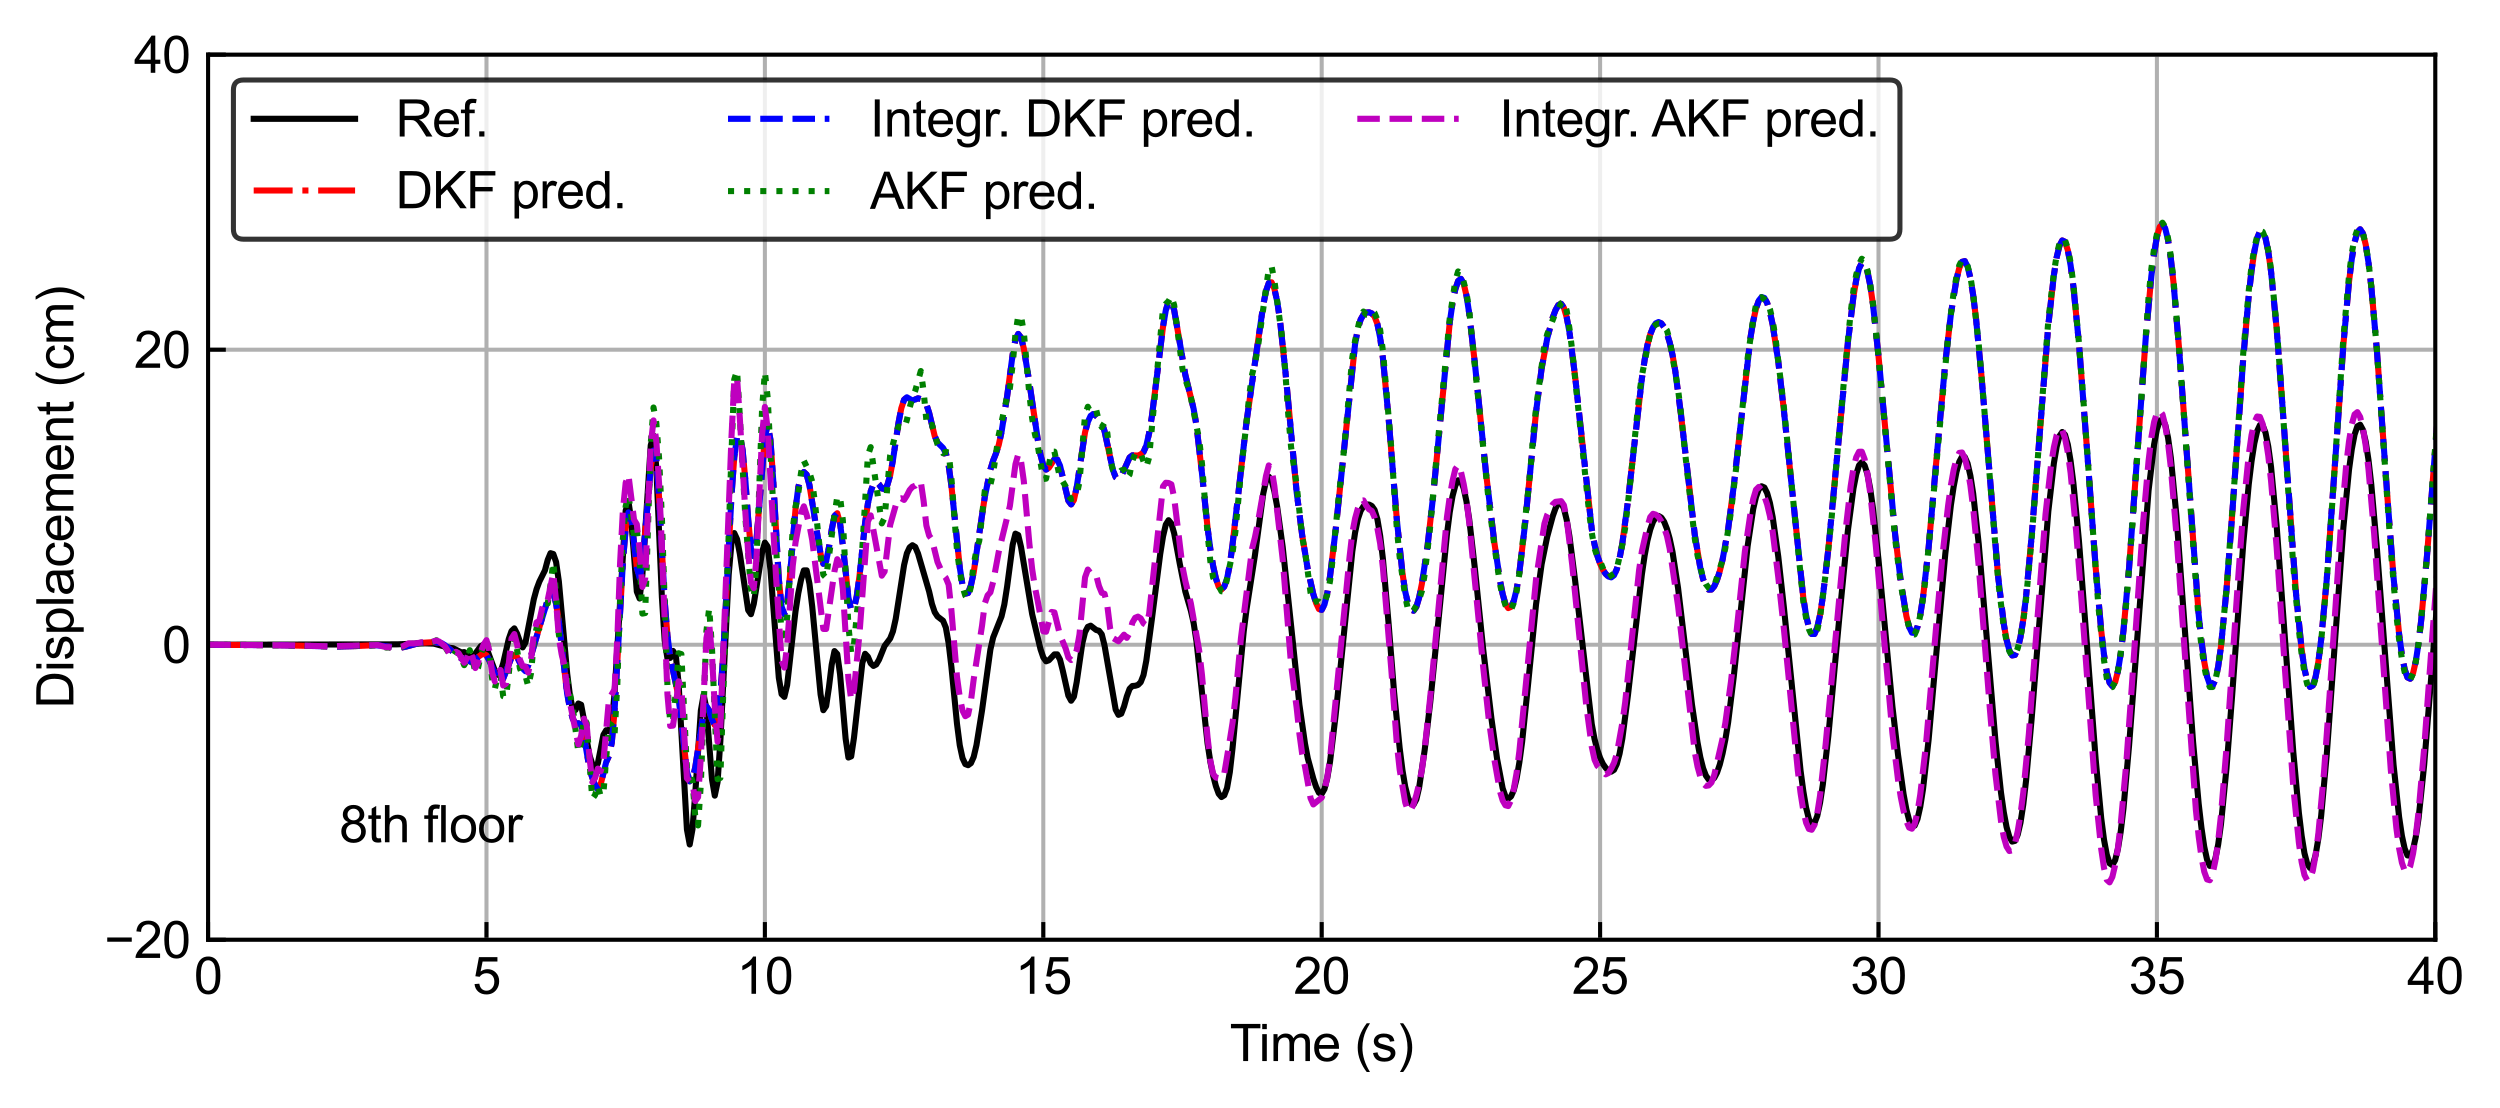 <?xml version="1.0" encoding="utf-8" standalone="no"?>
<!DOCTYPE svg PUBLIC "-//W3C//DTD SVG 1.1//EN"
  "http://www.w3.org/Graphics/SVG/1.1/DTD/svg11.dtd">
<svg xmlns:xlink="http://www.w3.org/1999/xlink" width="493.178pt" height="218.623pt" viewBox="0 0 493.178 218.623" xmlns="http://www.w3.org/2000/svg" version="1.1">
 <defs>
  <style type="text/css">*{stroke-linejoin: round; stroke-linecap: butt}</style>
 </defs>
 <g id="figure_1">
  <g id="patch_1">
   <path d="M 0 218.623 
L 493.178 218.623 
L 493.178 0 
L 0 0 
z
" style="fill: #ffffff"/>
  </g>
  <g id="axes_1">
   <g id="patch_2">
    <path d="M 41.047 185.393 
L 480.417 185.393 
L 480.417 10.779 
L 41.047 10.779 
z
" style="fill: #ffffff"/>
   </g>
   <g id="matplotlib.axis_1">
    <g id="xtick_1">
     <g id="line2d_1">
      <path d="M 41.047 185.393 
L 41.047 10.779 
" clip-path="url(#p6eefe8d611)" style="fill: none; stroke: #b0b0b0; stroke-width: 0.8; stroke-linecap: square"/>
     </g>
     <g id="line2d_2">
      <defs>
       <path id="mfa6107e064" d="M 0 0 
L 0 -3.5 
" style="stroke: #000000; stroke-width: 0.8"/>
      </defs>
      <g>
       <use xlink:href="#mfa6107e064" x="41.047" y="185.393" style="stroke: #000000; stroke-width: 0.8"/>
      </g>
     </g>
     <g id="text_1">
      <!-- 0 -->
      <g transform="translate(38.266 196.051) scale(0.1 -0.1)">
       <defs>
        <path id="ArialMT-30" d="M 266 2259 
Q 266 3072 433 3567 
Q 600 4063 929 4331 
Q 1259 4600 1759 4600 
Q 2128 4600 2406 4451 
Q 2684 4303 2865 4023 
Q 3047 3744 3150 3342 
Q 3253 2941 3253 2259 
Q 3253 1453 3087 958 
Q 2922 463 2592 192 
Q 2263 -78 1759 -78 
Q 1097 -78 719 397 
Q 266 969 266 2259 
z
M 844 2259 
Q 844 1131 1108 757 
Q 1372 384 1759 384 
Q 2147 384 2411 759 
Q 2675 1134 2675 2259 
Q 2675 3391 2411 3762 
Q 2147 4134 1753 4134 
Q 1366 4134 1134 3806 
Q 844 3388 844 2259 
z
" transform="scale(0.016)"/>
       </defs>
       <use xlink:href="#ArialMT-30"/>
      </g>
     </g>
    </g>
    <g id="xtick_2">
     <g id="line2d_3">
      <path d="M 95.968 185.393 
L 95.968 10.779 
" clip-path="url(#p6eefe8d611)" style="fill: none; stroke: #b0b0b0; stroke-width: 0.8; stroke-linecap: square"/>
     </g>
     <g id="line2d_4">
      <g>
       <use xlink:href="#mfa6107e064" x="95.968" y="185.393" style="stroke: #000000; stroke-width: 0.8"/>
      </g>
     </g>
     <g id="text_2">
      <!-- 5 -->
      <g transform="translate(93.188 196.051) scale(0.1 -0.1)">
       <defs>
        <path id="ArialMT-35" d="M 266 1200 
L 856 1250 
Q 922 819 1161 601 
Q 1400 384 1738 384 
Q 2144 384 2425 690 
Q 2706 997 2706 1503 
Q 2706 1984 2436 2262 
Q 2166 2541 1728 2541 
Q 1456 2541 1237 2417 
Q 1019 2294 894 2097 
L 366 2166 
L 809 4519 
L 3088 4519 
L 3088 3981 
L 1259 3981 
L 1013 2750 
Q 1425 3038 1878 3038 
Q 2478 3038 2890 2622 
Q 3303 2206 3303 1553 
Q 3303 931 2941 478 
Q 2500 -78 1738 -78 
Q 1113 -78 717 272 
Q 322 622 266 1200 
z
" transform="scale(0.016)"/>
       </defs>
       <use xlink:href="#ArialMT-35"/>
      </g>
     </g>
    </g>
    <g id="xtick_3">
     <g id="line2d_5">
      <path d="M 150.889 185.393 
L 150.889 10.779 
" clip-path="url(#p6eefe8d611)" style="fill: none; stroke: #b0b0b0; stroke-width: 0.8; stroke-linecap: square"/>
     </g>
     <g id="line2d_6">
      <g>
       <use xlink:href="#mfa6107e064" x="150.889" y="185.393" style="stroke: #000000; stroke-width: 0.8"/>
      </g>
     </g>
     <g id="text_3">
      <!-- 10 -->
      <g transform="translate(145.328 196.051) scale(0.1 -0.1)">
       <defs>
        <path id="ArialMT-31" d="M 2384 0 
L 1822 0 
L 1822 3584 
Q 1619 3391 1289 3197 
Q 959 3003 697 2906 
L 697 3450 
Q 1169 3672 1522 3987 
Q 1875 4303 2022 4600 
L 2384 4600 
L 2384 0 
z
" transform="scale(0.016)"/>
       </defs>
       <use xlink:href="#ArialMT-31"/>
       <use xlink:href="#ArialMT-30" x="55.615"/>
      </g>
     </g>
    </g>
    <g id="xtick_4">
     <g id="line2d_7">
      <path d="M 205.811 185.393 
L 205.811 10.779 
" clip-path="url(#p6eefe8d611)" style="fill: none; stroke: #b0b0b0; stroke-width: 0.8; stroke-linecap: square"/>
     </g>
     <g id="line2d_8">
      <g>
       <use xlink:href="#mfa6107e064" x="205.811" y="185.393" style="stroke: #000000; stroke-width: 0.8"/>
      </g>
     </g>
     <g id="text_4">
      <!-- 15 -->
      <g transform="translate(200.25 196.051) scale(0.1 -0.1)">
       <use xlink:href="#ArialMT-31"/>
       <use xlink:href="#ArialMT-35" x="55.615"/>
      </g>
     </g>
    </g>
    <g id="xtick_5">
     <g id="line2d_9">
      <path d="M 260.732 185.393 
L 260.732 10.779 
" clip-path="url(#p6eefe8d611)" style="fill: none; stroke: #b0b0b0; stroke-width: 0.8; stroke-linecap: square"/>
     </g>
     <g id="line2d_10">
      <g>
       <use xlink:href="#mfa6107e064" x="260.732" y="185.393" style="stroke: #000000; stroke-width: 0.8"/>
      </g>
     </g>
     <g id="text_5">
      <!-- 20 -->
      <g transform="translate(255.171 196.051) scale(0.1 -0.1)">
       <defs>
        <path id="ArialMT-32" d="M 3222 541 
L 3222 0 
L 194 0 
Q 188 203 259 391 
Q 375 700 629 1000 
Q 884 1300 1366 1694 
Q 2113 2306 2375 2664 
Q 2638 3022 2638 3341 
Q 2638 3675 2398 3904 
Q 2159 4134 1775 4134 
Q 1369 4134 1125 3890 
Q 881 3647 878 3216 
L 300 3275 
Q 359 3922 746 4261 
Q 1134 4600 1788 4600 
Q 2447 4600 2831 4234 
Q 3216 3869 3216 3328 
Q 3216 3053 3103 2787 
Q 2991 2522 2730 2228 
Q 2469 1934 1863 1422 
Q 1356 997 1212 845 
Q 1069 694 975 541 
L 3222 541 
z
" transform="scale(0.016)"/>
       </defs>
       <use xlink:href="#ArialMT-32"/>
       <use xlink:href="#ArialMT-30" x="55.615"/>
      </g>
     </g>
    </g>
    <g id="xtick_6">
     <g id="line2d_11">
      <path d="M 315.653 185.393 
L 315.653 10.779 
" clip-path="url(#p6eefe8d611)" style="fill: none; stroke: #b0b0b0; stroke-width: 0.8; stroke-linecap: square"/>
     </g>
     <g id="line2d_12">
      <g>
       <use xlink:href="#mfa6107e064" x="315.653" y="185.393" style="stroke: #000000; stroke-width: 0.8"/>
      </g>
     </g>
     <g id="text_6">
      <!-- 25 -->
      <g transform="translate(310.092 196.051) scale(0.1 -0.1)">
       <use xlink:href="#ArialMT-32"/>
       <use xlink:href="#ArialMT-35" x="55.615"/>
      </g>
     </g>
    </g>
    <g id="xtick_7">
     <g id="line2d_13">
      <path d="M 370.574 185.393 
L 370.574 10.779 
" clip-path="url(#p6eefe8d611)" style="fill: none; stroke: #b0b0b0; stroke-width: 0.8; stroke-linecap: square"/>
     </g>
     <g id="line2d_14">
      <g>
       <use xlink:href="#mfa6107e064" x="370.574" y="185.393" style="stroke: #000000; stroke-width: 0.8"/>
      </g>
     </g>
     <g id="text_7">
      <!-- 30 -->
      <g transform="translate(365.013 196.051) scale(0.1 -0.1)">
       <defs>
        <path id="ArialMT-33" d="M 269 1209 
L 831 1284 
Q 928 806 1161 595 
Q 1394 384 1728 384 
Q 2125 384 2398 659 
Q 2672 934 2672 1341 
Q 2672 1728 2419 1979 
Q 2166 2231 1775 2231 
Q 1616 2231 1378 2169 
L 1441 2663 
Q 1497 2656 1531 2656 
Q 1891 2656 2178 2843 
Q 2466 3031 2466 3422 
Q 2466 3731 2256 3934 
Q 2047 4138 1716 4138 
Q 1388 4138 1169 3931 
Q 950 3725 888 3313 
L 325 3413 
Q 428 3978 793 4289 
Q 1159 4600 1703 4600 
Q 2078 4600 2393 4439 
Q 2709 4278 2876 4000 
Q 3044 3722 3044 3409 
Q 3044 3113 2884 2869 
Q 2725 2625 2413 2481 
Q 2819 2388 3044 2092 
Q 3269 1797 3269 1353 
Q 3269 753 2831 336 
Q 2394 -81 1725 -81 
Q 1122 -81 723 278 
Q 325 638 269 1209 
z
" transform="scale(0.016)"/>
       </defs>
       <use xlink:href="#ArialMT-33"/>
       <use xlink:href="#ArialMT-30" x="55.615"/>
      </g>
     </g>
    </g>
    <g id="xtick_8">
     <g id="line2d_15">
      <path d="M 425.496 185.393 
L 425.496 10.779 
" clip-path="url(#p6eefe8d611)" style="fill: none; stroke: #b0b0b0; stroke-width: 0.8; stroke-linecap: square"/>
     </g>
     <g id="line2d_16">
      <g>
       <use xlink:href="#mfa6107e064" x="425.496" y="185.393" style="stroke: #000000; stroke-width: 0.8"/>
      </g>
     </g>
     <g id="text_8">
      <!-- 35 -->
      <g transform="translate(419.935 196.051) scale(0.1 -0.1)">
       <use xlink:href="#ArialMT-33"/>
       <use xlink:href="#ArialMT-35" x="55.615"/>
      </g>
     </g>
    </g>
    <g id="xtick_9">
     <g id="line2d_17">
      <path d="M 480.417 185.393 
L 480.417 10.779 
" clip-path="url(#p6eefe8d611)" style="fill: none; stroke: #b0b0b0; stroke-width: 0.8; stroke-linecap: square"/>
     </g>
     <g id="line2d_18">
      <g>
       <use xlink:href="#mfa6107e064" x="480.417" y="185.393" style="stroke: #000000; stroke-width: 0.8"/>
      </g>
     </g>
     <g id="text_9">
      <!-- 40 -->
      <g transform="translate(474.856 196.051) scale(0.1 -0.1)">
       <defs>
        <path id="ArialMT-34" d="M 2069 0 
L 2069 1097 
L 81 1097 
L 81 1613 
L 2172 4581 
L 2631 4581 
L 2631 1613 
L 3250 1613 
L 3250 1097 
L 2631 1097 
L 2631 0 
L 2069 0 
z
M 2069 1613 
L 2069 3678 
L 634 1613 
L 2069 1613 
z
" transform="scale(0.016)"/>
       </defs>
       <use xlink:href="#ArialMT-34"/>
       <use xlink:href="#ArialMT-30" x="55.615"/>
      </g>
     </g>
    </g>
    <g id="text_10">
     <!-- Time (s) -->
     <g transform="translate(242.591 209.318) scale(0.1 -0.1)">
      <defs>
       <path id="ArialMT-54" d="M 1659 0 
L 1659 4041 
L 150 4041 
L 150 4581 
L 3781 4581 
L 3781 4041 
L 2266 4041 
L 2266 0 
L 1659 0 
z
" transform="scale(0.016)"/>
       <path id="ArialMT-69" d="M 425 3934 
L 425 4581 
L 988 4581 
L 988 3934 
L 425 3934 
z
M 425 0 
L 425 3319 
L 988 3319 
L 988 0 
L 425 0 
z
" transform="scale(0.016)"/>
       <path id="ArialMT-6d" d="M 422 0 
L 422 3319 
L 925 3319 
L 925 2853 
Q 1081 3097 1340 3245 
Q 1600 3394 1931 3394 
Q 2300 3394 2536 3241 
Q 2772 3088 2869 2813 
Q 3263 3394 3894 3394 
Q 4388 3394 4653 3120 
Q 4919 2847 4919 2278 
L 4919 0 
L 4359 0 
L 4359 2091 
Q 4359 2428 4304 2576 
Q 4250 2725 4106 2815 
Q 3963 2906 3769 2906 
Q 3419 2906 3187 2673 
Q 2956 2441 2956 1928 
L 2956 0 
L 2394 0 
L 2394 2156 
Q 2394 2531 2256 2718 
Q 2119 2906 1806 2906 
Q 1569 2906 1367 2781 
Q 1166 2656 1075 2415 
Q 984 2175 984 1722 
L 984 0 
L 422 0 
z
" transform="scale(0.016)"/>
       <path id="ArialMT-65" d="M 2694 1069 
L 3275 997 
Q 3138 488 2766 206 
Q 2394 -75 1816 -75 
Q 1088 -75 661 373 
Q 234 822 234 1631 
Q 234 2469 665 2931 
Q 1097 3394 1784 3394 
Q 2450 3394 2872 2941 
Q 3294 2488 3294 1666 
Q 3294 1616 3291 1516 
L 816 1516 
Q 847 969 1125 678 
Q 1403 388 1819 388 
Q 2128 388 2347 550 
Q 2566 713 2694 1069 
z
M 847 1978 
L 2700 1978 
Q 2663 2397 2488 2606 
Q 2219 2931 1791 2931 
Q 1403 2931 1139 2672 
Q 875 2413 847 1978 
z
" transform="scale(0.016)"/>
       <path id="ArialMT-20" transform="scale(0.016)"/>
       <path id="ArialMT-28" d="M 1497 -1347 
Q 1031 -759 709 28 
Q 388 816 388 1659 
Q 388 2403 628 3084 
Q 909 3875 1497 4659 
L 1900 4659 
Q 1522 4009 1400 3731 
Q 1209 3300 1100 2831 
Q 966 2247 966 1656 
Q 966 153 1900 -1347 
L 1497 -1347 
z
" transform="scale(0.016)"/>
       <path id="ArialMT-73" d="M 197 991 
L 753 1078 
Q 800 744 1014 566 
Q 1228 388 1613 388 
Q 2000 388 2187 545 
Q 2375 703 2375 916 
Q 2375 1106 2209 1216 
Q 2094 1291 1634 1406 
Q 1016 1563 777 1677 
Q 538 1791 414 1992 
Q 291 2194 291 2438 
Q 291 2659 392 2848 
Q 494 3038 669 3163 
Q 800 3259 1026 3326 
Q 1253 3394 1513 3394 
Q 1903 3394 2198 3281 
Q 2494 3169 2634 2976 
Q 2775 2784 2828 2463 
L 2278 2388 
Q 2241 2644 2061 2787 
Q 1881 2931 1553 2931 
Q 1166 2931 1000 2803 
Q 834 2675 834 2503 
Q 834 2394 903 2306 
Q 972 2216 1119 2156 
Q 1203 2125 1616 2013 
Q 2213 1853 2448 1751 
Q 2684 1650 2818 1456 
Q 2953 1263 2953 975 
Q 2953 694 2789 445 
Q 2625 197 2315 61 
Q 2006 -75 1616 -75 
Q 969 -75 630 194 
Q 291 463 197 991 
z
" transform="scale(0.016)"/>
       <path id="ArialMT-29" d="M 791 -1347 
L 388 -1347 
Q 1322 153 1322 1656 
Q 1322 2244 1188 2822 
Q 1081 3291 891 3722 
Q 769 4003 388 4659 
L 791 4659 
Q 1378 3875 1659 3084 
Q 1900 2403 1900 1659 
Q 1900 816 1576 28 
Q 1253 -759 791 -1347 
z
" transform="scale(0.016)"/>
      </defs>
      <use xlink:href="#ArialMT-54"/>
      <use xlink:href="#ArialMT-69" x="57.334"/>
      <use xlink:href="#ArialMT-6d" x="79.551"/>
      <use xlink:href="#ArialMT-65" x="162.852"/>
      <use xlink:href="#ArialMT-20" x="218.467"/>
      <use xlink:href="#ArialMT-28" x="246.25"/>
      <use xlink:href="#ArialMT-73" x="279.551"/>
      <use xlink:href="#ArialMT-29" x="329.551"/>
     </g>
    </g>
   </g>
   <g id="matplotlib.axis_2">
    <g id="ytick_1">
     <g id="line2d_19">
      <path d="M 41.047 185.393 
L 480.417 185.393 
" clip-path="url(#p6eefe8d611)" style="fill: none; stroke: #b0b0b0; stroke-width: 0.8; stroke-linecap: square"/>
     </g>
     <g id="line2d_20">
      <defs>
       <path id="meeedcbef03" d="M 0 0 
L 3.5 0 
" style="stroke: #000000; stroke-width: 0.8"/>
      </defs>
      <g>
       <use xlink:href="#meeedcbef03" x="41.047" y="185.393" style="stroke: #000000; stroke-width: 0.8"/>
      </g>
     </g>
     <g id="text_11">
      <!-- −20 -->
      <g transform="translate(20.584 188.972) scale(0.1 -0.1)">
       <defs>
        <path id="ArialMT-2212" d="M 3381 1997 
L 356 1997 
L 356 2522 
L 3381 2522 
L 3381 1997 
z
" transform="scale(0.016)"/>
       </defs>
       <use xlink:href="#ArialMT-2212"/>
       <use xlink:href="#ArialMT-32" x="58.398"/>
       <use xlink:href="#ArialMT-30" x="114.014"/>
      </g>
     </g>
    </g>
    <g id="ytick_2">
     <g id="line2d_21">
      <path d="M 41.047 127.188 
L 480.417 127.188 
" clip-path="url(#p6eefe8d611)" style="fill: none; stroke: #b0b0b0; stroke-width: 0.8; stroke-linecap: square"/>
     </g>
     <g id="line2d_22">
      <g>
       <use xlink:href="#meeedcbef03" x="41.047" y="127.188" style="stroke: #000000; stroke-width: 0.8"/>
      </g>
     </g>
     <g id="text_12">
      <!-- 0 -->
      <g transform="translate(31.986 130.767) scale(0.1 -0.1)">
       <use xlink:href="#ArialMT-30"/>
      </g>
     </g>
    </g>
    <g id="ytick_3">
     <g id="line2d_23">
      <path d="M 41.047 68.984 
L 480.417 68.984 
" clip-path="url(#p6eefe8d611)" style="fill: none; stroke: #b0b0b0; stroke-width: 0.8; stroke-linecap: square"/>
     </g>
     <g id="line2d_24">
      <g>
       <use xlink:href="#meeedcbef03" x="41.047" y="68.984" style="stroke: #000000; stroke-width: 0.8"/>
      </g>
     </g>
     <g id="text_13">
      <!-- 20 -->
      <g transform="translate(26.425 72.563) scale(0.1 -0.1)">
       <use xlink:href="#ArialMT-32"/>
       <use xlink:href="#ArialMT-30" x="55.615"/>
      </g>
     </g>
    </g>
    <g id="ytick_4">
     <g id="line2d_25">
      <path d="M 41.047 10.779 
L 480.417 10.779 
" clip-path="url(#p6eefe8d611)" style="fill: none; stroke: #b0b0b0; stroke-width: 0.8; stroke-linecap: square"/>
     </g>
     <g id="line2d_26">
      <g>
       <use xlink:href="#meeedcbef03" x="41.047" y="10.779" style="stroke: #000000; stroke-width: 0.8"/>
      </g>
     </g>
     <g id="text_14">
      <!-- 40 -->
      <g transform="translate(26.425 14.358) scale(0.1 -0.1)">
       <use xlink:href="#ArialMT-34"/>
       <use xlink:href="#ArialMT-30" x="55.615"/>
      </g>
     </g>
    </g>
    <g id="text_15">
     <!-- Displacement (cm) -->
     <g transform="translate(14.48 139.759) rotate(-90) scale(0.1 -0.1)">
      <defs>
       <path id="ArialMT-44" d="M 494 0 
L 494 4581 
L 2072 4581 
Q 2606 4581 2888 4516 
Q 3281 4425 3559 4188 
Q 3922 3881 4101 3404 
Q 4281 2928 4281 2316 
Q 4281 1794 4159 1391 
Q 4038 988 3847 723 
Q 3656 459 3429 307 
Q 3203 156 2883 78 
Q 2563 0 2147 0 
L 494 0 
z
M 1100 541 
L 2078 541 
Q 2531 541 2789 625 
Q 3047 709 3200 863 
Q 3416 1078 3536 1442 
Q 3656 1806 3656 2325 
Q 3656 3044 3420 3430 
Q 3184 3816 2847 3947 
Q 2603 4041 2063 4041 
L 1100 4041 
L 1100 541 
z
" transform="scale(0.016)"/>
       <path id="ArialMT-70" d="M 422 -1272 
L 422 3319 
L 934 3319 
L 934 2888 
Q 1116 3141 1344 3267 
Q 1572 3394 1897 3394 
Q 2322 3394 2647 3175 
Q 2972 2956 3137 2557 
Q 3303 2159 3303 1684 
Q 3303 1175 3120 767 
Q 2938 359 2589 142 
Q 2241 -75 1856 -75 
Q 1575 -75 1351 44 
Q 1128 163 984 344 
L 984 -1272 
L 422 -1272 
z
M 931 1641 
Q 931 1000 1190 694 
Q 1450 388 1819 388 
Q 2194 388 2461 705 
Q 2728 1022 2728 1688 
Q 2728 2322 2467 2637 
Q 2206 2953 1844 2953 
Q 1484 2953 1207 2617 
Q 931 2281 931 1641 
z
" transform="scale(0.016)"/>
       <path id="ArialMT-6c" d="M 409 0 
L 409 4581 
L 972 4581 
L 972 0 
L 409 0 
z
" transform="scale(0.016)"/>
       <path id="ArialMT-61" d="M 2588 409 
Q 2275 144 1986 34 
Q 1697 -75 1366 -75 
Q 819 -75 525 192 
Q 231 459 231 875 
Q 231 1119 342 1320 
Q 453 1522 633 1644 
Q 813 1766 1038 1828 
Q 1203 1872 1538 1913 
Q 2219 1994 2541 2106 
Q 2544 2222 2544 2253 
Q 2544 2597 2384 2738 
Q 2169 2928 1744 2928 
Q 1347 2928 1158 2789 
Q 969 2650 878 2297 
L 328 2372 
Q 403 2725 575 2942 
Q 747 3159 1072 3276 
Q 1397 3394 1825 3394 
Q 2250 3394 2515 3294 
Q 2781 3194 2906 3042 
Q 3031 2891 3081 2659 
Q 3109 2516 3109 2141 
L 3109 1391 
Q 3109 606 3145 398 
Q 3181 191 3288 0 
L 2700 0 
Q 2613 175 2588 409 
z
M 2541 1666 
Q 2234 1541 1622 1453 
Q 1275 1403 1131 1340 
Q 988 1278 909 1158 
Q 831 1038 831 891 
Q 831 666 1001 516 
Q 1172 366 1500 366 
Q 1825 366 2078 508 
Q 2331 650 2450 897 
Q 2541 1088 2541 1459 
L 2541 1666 
z
" transform="scale(0.016)"/>
       <path id="ArialMT-63" d="M 2588 1216 
L 3141 1144 
Q 3050 572 2676 248 
Q 2303 -75 1759 -75 
Q 1078 -75 664 370 
Q 250 816 250 1647 
Q 250 2184 428 2587 
Q 606 2991 970 3192 
Q 1334 3394 1763 3394 
Q 2303 3394 2647 3120 
Q 2991 2847 3088 2344 
L 2541 2259 
Q 2463 2594 2264 2762 
Q 2066 2931 1784 2931 
Q 1359 2931 1093 2626 
Q 828 2322 828 1663 
Q 828 994 1084 691 
Q 1341 388 1753 388 
Q 2084 388 2306 591 
Q 2528 794 2588 1216 
z
" transform="scale(0.016)"/>
       <path id="ArialMT-6e" d="M 422 0 
L 422 3319 
L 928 3319 
L 928 2847 
Q 1294 3394 1984 3394 
Q 2284 3394 2536 3286 
Q 2788 3178 2913 3003 
Q 3038 2828 3088 2588 
Q 3119 2431 3119 2041 
L 3119 0 
L 2556 0 
L 2556 2019 
Q 2556 2363 2490 2533 
Q 2425 2703 2258 2804 
Q 2091 2906 1866 2906 
Q 1506 2906 1245 2678 
Q 984 2450 984 1813 
L 984 0 
L 422 0 
z
" transform="scale(0.016)"/>
       <path id="ArialMT-74" d="M 1650 503 
L 1731 6 
Q 1494 -44 1306 -44 
Q 1000 -44 831 53 
Q 663 150 594 308 
Q 525 466 525 972 
L 525 2881 
L 113 2881 
L 113 3319 
L 525 3319 
L 525 4141 
L 1084 4478 
L 1084 3319 
L 1650 3319 
L 1650 2881 
L 1084 2881 
L 1084 941 
Q 1084 700 1114 631 
Q 1144 563 1211 522 
Q 1278 481 1403 481 
Q 1497 481 1650 503 
z
" transform="scale(0.016)"/>
      </defs>
      <use xlink:href="#ArialMT-44"/>
      <use xlink:href="#ArialMT-69" x="72.217"/>
      <use xlink:href="#ArialMT-73" x="94.434"/>
      <use xlink:href="#ArialMT-70" x="144.434"/>
      <use xlink:href="#ArialMT-6c" x="200.049"/>
      <use xlink:href="#ArialMT-61" x="222.266"/>
      <use xlink:href="#ArialMT-63" x="277.881"/>
      <use xlink:href="#ArialMT-65" x="327.881"/>
      <use xlink:href="#ArialMT-6d" x="383.496"/>
      <use xlink:href="#ArialMT-65" x="466.797"/>
      <use xlink:href="#ArialMT-6e" x="522.412"/>
      <use xlink:href="#ArialMT-74" x="578.027"/>
      <use xlink:href="#ArialMT-20" x="605.811"/>
      <use xlink:href="#ArialMT-28" x="633.594"/>
      <use xlink:href="#ArialMT-63" x="666.895"/>
      <use xlink:href="#ArialMT-6d" x="716.895"/>
      <use xlink:href="#ArialMT-29" x="800.195"/>
     </g>
    </g>
   </g>
   <g id="line2d_27">
    <path d="M 41.047 127.188 
L 78.393 127.107 
L 83.885 126.887 
L 85.533 126.956 
L 87.73 127.555 
L 88.828 127.804 
L 89.378 127.875 
L 91.025 128.706 
L 91.574 128.638 
L 92.124 129.028 
L 92.673 129.639 
L 93.222 129.665 
L 94.87 127.436 
L 95.419 127.187 
L 95.968 127.817 
L 97.616 132.285 
L 98.165 133.134 
L 98.714 132.669 
L 99.263 130.852 
L 100.362 126.049 
L 100.911 124.477 
L 101.46 123.958 
L 102.009 124.997 
L 102.559 126.563 
L 103.108 127.713 
L 103.657 126.771 
L 105.305 118.205 
L 105.854 116.201 
L 106.403 114.731 
L 107.502 112.515 
L 108.051 110.449 
L 108.6 109.126 
L 109.149 109.287 
L 109.698 110.856 
L 110.248 114.702 
L 111.895 132.936 
L 112.445 137.288 
L 112.994 139.886 
L 113.543 140.043 
L 114.092 138.779 
L 114.641 139.022 
L 115.191 141.945 
L 115.74 145.932 
L 116.289 149.001 
L 116.838 150.685 
L 117.387 151.497 
L 117.937 150.581 
L 119.035 144.968 
L 119.584 144.049 
L 120.133 144.253 
L 120.683 142.615 
L 121.232 136.807 
L 123.429 100.708 
L 123.978 98.96 
L 124.527 102.624 
L 125.626 116.717 
L 126.175 118.064 
L 126.724 113.41 
L 128.372 87.843 
L 128.921 85.931 
L 129.47 92.266 
L 130.569 117.795 
L 131.118 126.355 
L 131.667 129.893 
L 132.216 129.784 
L 132.765 128.406 
L 133.315 129.249 
L 133.864 134.76 
L 135.511 163.634 
L 136.061 166.594 
L 136.61 163.558 
L 137.159 156.394 
L 138.258 140.16 
L 138.807 137.054 
L 139.356 139.807 
L 140.454 153.721 
L 141.004 156.958 
L 141.553 154.314 
L 142.102 146.244 
L 143.75 113.37 
L 144.299 107.135 
L 144.848 105.159 
L 145.397 106.352 
L 145.946 109.229 
L 147.594 120.376 
L 148.143 121.163 
L 148.693 119.148 
L 150.34 108.911 
L 150.889 107.037 
L 151.439 107.819 
L 151.988 112.408 
L 153.635 133.695 
L 154.185 136.937 
L 154.734 137.469 
L 155.283 135.146 
L 156.382 125.304 
L 156.931 120.594 
L 157.48 117.021 
L 158.029 114.336 
L 158.578 112.524 
L 159.128 112.512 
L 159.677 115.131 
L 160.226 119.645 
L 161.874 136.984 
L 162.423 140.104 
L 162.972 139.302 
L 163.521 135.627 
L 164.07 131.11 
L 164.62 128.437 
L 165.169 129.032 
L 165.718 133.003 
L 166.817 145.719 
L 167.366 149.441 
L 167.915 149.213 
L 168.464 145.543 
L 170.112 130.803 
L 170.661 128.976 
L 171.21 129.549 
L 171.759 130.847 
L 172.309 131.37 
L 172.858 131.079 
L 173.407 130.138 
L 174.506 127.419 
L 175.604 125.956 
L 176.153 124.549 
L 176.702 122.074 
L 178.35 111.463 
L 178.899 109.158 
L 179.448 107.98 
L 179.998 107.553 
L 180.547 107.894 
L 181.096 109.186 
L 183.293 116.709 
L 183.842 119.119 
L 184.391 120.757 
L 184.941 121.608 
L 186.039 122.454 
L 186.588 123.801 
L 187.137 126.908 
L 187.687 131.574 
L 188.785 142.758 
L 189.334 147.032 
L 189.883 149.57 
L 190.433 150.742 
L 190.982 150.952 
L 191.531 150.552 
L 192.08 149.329 
L 192.63 146.984 
L 193.728 140.131 
L 195.376 128.121 
L 195.925 125.743 
L 197.572 121.601 
L 198.122 119.256 
L 198.671 115.739 
L 199.769 107.46 
L 200.319 105.274 
L 200.868 105.549 
L 201.417 107.891 
L 203.614 121.145 
L 205.261 128.066 
L 205.811 129.683 
L 206.36 130.459 
L 206.909 130.257 
L 208.008 129.088 
L 208.557 129.083 
L 209.106 130.114 
L 209.655 132.303 
L 210.754 137.227 
L 211.303 138.235 
L 211.852 137.432 
L 212.401 134.551 
L 213.5 126.956 
L 214.049 124.709 
L 214.598 123.656 
L 215.147 123.425 
L 216.246 124.277 
L 216.795 124.424 
L 217.344 125.128 
L 217.893 127.341 
L 220.09 139.993 
L 220.639 141.02 
L 221.189 140.791 
L 221.738 139.367 
L 222.287 137.38 
L 222.836 135.886 
L 223.385 135.327 
L 223.935 135.286 
L 224.484 135.121 
L 225.033 134.572 
L 225.582 133.166 
L 226.132 130.328 
L 227.23 122.139 
L 228.878 109.284 
L 229.427 105.838 
L 229.976 103.489 
L 230.525 102.618 
L 231.074 103.281 
L 231.624 105.19 
L 232.722 111.143 
L 233.82 116.672 
L 234.919 120.464 
L 235.468 122.9 
L 236.017 126.425 
L 237.116 136.575 
L 238.214 146.666 
L 238.763 150.264 
L 239.313 152.981 
L 239.862 155.08 
L 240.411 156.583 
L 240.96 157.235 
L 241.509 156.898 
L 242.059 155.46 
L 242.608 152.333 
L 243.157 147.481 
L 245.354 124.528 
L 245.903 120.227 
L 247.551 109.613 
L 249.198 97.393 
L 249.748 94.897 
L 250.297 94.027 
L 250.846 94.807 
L 251.395 96.928 
L 251.945 99.946 
L 253.043 107.92 
L 254.691 123.373 
L 256.338 139.047 
L 257.437 146.691 
L 257.986 149.582 
L 259.084 153.621 
L 259.633 155.236 
L 260.183 156.383 
L 260.732 156.602 
L 261.281 155.661 
L 261.83 153.5 
L 262.38 150.253 
L 263.478 141.156 
L 266.773 108.781 
L 267.322 105.053 
L 267.872 102.386 
L 268.421 100.764 
L 268.97 99.876 
L 269.519 99.523 
L 270.069 99.526 
L 270.618 99.813 
L 271.167 100.596 
L 271.716 102.409 
L 272.265 105.667 
L 272.815 110.303 
L 273.913 122.812 
L 275.011 136.52 
L 276.11 147.534 
L 276.659 151.902 
L 277.208 155.18 
L 277.758 157.356 
L 278.307 158.547 
L 278.856 158.739 
L 279.405 157.709 
L 279.954 155.362 
L 281.053 147.925 
L 282.151 138.524 
L 283.799 122.076 
L 285.446 105.36 
L 285.996 101.034 
L 286.545 97.858 
L 287.094 95.777 
L 287.643 94.741 
L 288.193 94.894 
L 288.742 96.325 
L 289.291 98.922 
L 289.84 102.487 
L 290.939 112.032 
L 292.586 128.041 
L 294.234 141.877 
L 295.332 149.71 
L 296.431 155.506 
L 296.98 157.089 
L 297.529 157.558 
L 298.078 157.12 
L 298.628 155.875 
L 299.177 153.634 
L 299.726 150.398 
L 300.275 146.314 
L 301.374 135.705 
L 303.021 119.198 
L 304.12 111.278 
L 305.218 105.871 
L 306.317 101.812 
L 306.866 100.262 
L 307.415 99.212 
L 307.964 99.158 
L 308.513 100.314 
L 309.063 102.568 
L 309.612 105.823 
L 310.71 114.4 
L 314.006 142.828 
L 314.555 145.781 
L 315.104 147.937 
L 315.653 149.522 
L 316.202 150.685 
L 316.752 151.473 
L 317.301 152.02 
L 317.85 152.229 
L 318.399 151.874 
L 318.948 150.726 
L 319.498 148.665 
L 320.047 145.66 
L 321.145 137.167 
L 323.891 113.331 
L 324.441 109.597 
L 324.99 106.65 
L 325.539 104.483 
L 326.088 102.952 
L 326.637 102.04 
L 327.187 101.777 
L 327.736 102.102 
L 328.285 102.932 
L 328.834 104.323 
L 329.383 106.273 
L 329.933 108.845 
L 331.031 115.995 
L 332.679 129.722 
L 333.777 138.988 
L 334.876 146.478 
L 335.425 149.392 
L 335.974 151.56 
L 336.523 153.002 
L 337.072 153.778 
L 337.622 153.925 
L 338.171 153.461 
L 338.72 152.429 
L 339.269 150.807 
L 339.819 148.607 
L 340.368 145.877 
L 340.917 142.47 
L 342.015 133.556 
L 344.761 107.701 
L 345.86 100.402 
L 346.409 98.022 
L 346.958 96.535 
L 347.508 95.924 
L 348.057 96.17 
L 348.606 97.268 
L 349.155 99.218 
L 349.704 102.034 
L 350.803 109.822 
L 351.901 119.733 
L 355.196 151.999 
L 355.746 156.097 
L 356.295 159.355 
L 356.844 161.576 
L 357.393 162.605 
L 357.943 162.398 
L 358.492 160.962 
L 359.041 158.38 
L 359.59 154.77 
L 360.689 145.079 
L 362.885 121.419 
L 364.533 104.653 
L 365.632 96.378 
L 366.181 93.564 
L 366.73 91.802 
L 367.279 91.209 
L 367.828 91.791 
L 368.378 93.499 
L 368.927 96.327 
L 369.476 100.214 
L 370.574 110.417 
L 373.32 139.366 
L 374.419 148.834 
L 375.517 156.642 
L 376.067 159.642 
L 376.616 161.785 
L 377.165 162.911 
L 377.714 162.865 
L 378.263 161.583 
L 378.813 159.144 
L 379.362 155.639 
L 380.46 145.937 
L 382.108 127.462 
L 383.756 109.212 
L 384.854 99.644 
L 385.403 95.977 
L 385.952 93.104 
L 386.502 91.103 
L 387.051 90.083 
L 387.6 90.166 
L 388.149 91.415 
L 388.698 93.83 
L 389.248 97.342 
L 390.346 107.303 
L 391.994 126.623 
L 393.641 146.116 
L 394.74 156.365 
L 395.289 160.218 
L 395.838 163.15 
L 396.387 165.098 
L 396.937 166.024 
L 397.486 165.888 
L 398.035 164.667 
L 398.584 162.295 
L 399.133 158.717 
L 399.683 153.999 
L 400.781 141.823 
L 404.076 100.876 
L 405.175 91.357 
L 405.724 88.096 
L 406.273 86.025 
L 406.822 85.222 
L 407.372 85.764 
L 407.921 87.7 
L 408.47 90.94 
L 409.019 95.279 
L 410.118 106.714 
L 411.765 128.043 
L 413.413 149.767 
L 414.511 161.411 
L 415.061 165.644 
L 415.61 168.621 
L 416.159 170.313 
L 416.708 170.668 
L 417.258 169.677 
L 417.807 167.447 
L 418.356 164.048 
L 418.905 159.447 
L 420.004 147.087 
L 423.848 96.78 
L 424.946 87.646 
L 425.496 84.696 
L 426.045 83.019 
L 426.594 82.717 
L 427.143 83.819 
L 427.693 86.344 
L 428.242 90.271 
L 429.34 101.651 
L 430.988 123.944 
L 432.635 146.393 
L 433.734 158.536 
L 434.283 163.301 
L 434.832 167.022 
L 435.382 169.553 
L 435.931 170.819 
L 436.48 170.77 
L 437.029 169.36 
L 437.578 166.619 
L 438.128 162.656 
L 439.226 151.54 
L 440.324 137.366 
L 442.521 107.358 
L 443.62 95.488 
L 444.169 90.972 
L 444.718 87.456 
L 445.267 85.047 
L 445.817 83.854 
L 446.366 83.936 
L 446.915 85.338 
L 447.464 88.07 
L 448.013 92.113 
L 449.112 103.683 
L 450.759 126.052 
L 452.407 148.42 
L 453.506 160.364 
L 454.055 164.92 
L 454.604 168.308 
L 455.153 170.433 
L 455.702 171.22 
L 456.252 170.632 
L 456.801 168.665 
L 457.35 165.387 
L 457.899 160.926 
L 458.998 148.904 
L 460.645 126.226 
L 462.293 103.949 
L 463.391 92.683 
L 463.941 88.621 
L 464.49 85.74 
L 465.039 84.105 
L 465.588 83.783 
L 466.137 84.796 
L 466.687 87.126 
L 467.236 90.743 
L 467.785 95.557 
L 468.883 108.03 
L 472.179 150.877 
L 473.277 161.175 
L 473.826 164.866 
L 474.376 167.421 
L 474.925 168.749 
L 475.474 168.799 
L 476.023 167.558 
L 476.572 165.058 
L 477.122 161.366 
L 478.22 150.885 
L 479.868 130.364 
L 481.515 109.558 
L 482.614 98.299 
L 483.163 93.919 
L 483.712 90.523 
L 484.261 88.211 
L 484.811 87.076 
L 485.36 87.175 
L 485.909 88.527 
L 486.458 91.111 
L 487.008 94.859 
L 488.106 105.331 
L 489.754 125.451 
L 490.303 132.435 
L 490.303 132.435 
" clip-path="url(#p6eefe8d611)" style="fill: none; stroke: #000000; stroke-width: 1.2; stroke-linecap: square"/>
   </g>
   <g id="line2d_28">
    <path d="M 41.047 127.188 
L 55.876 127.294 
L 66.311 127.552 
L 70.155 127.454 
L 74 127.274 
L 75.647 127.429 
L 78.943 127.802 
L 80.041 127.573 
L 82.787 126.84 
L 85.533 126.665 
L 87.181 126.912 
L 87.73 127.247 
L 89.378 128.602 
L 91.025 129.918 
L 92.124 129.971 
L 92.673 130.461 
L 93.222 130.718 
L 93.771 130.277 
L 94.32 129.609 
L 94.87 129.197 
L 95.419 128.998 
L 95.968 129.255 
L 96.517 130.273 
L 97.616 132.838 
L 98.165 133.921 
L 98.714 134.443 
L 99.263 133.878 
L 100.911 129.69 
L 101.46 129.245 
L 102.009 129.604 
L 103.108 131.872 
L 103.657 132.409 
L 104.206 131.258 
L 105.305 127.507 
L 106.403 123.721 
L 108.6 116.543 
L 109.149 116.963 
L 109.698 119.079 
L 110.248 122.59 
L 111.895 136.952 
L 112.445 139.794 
L 112.994 141.789 
L 113.543 142.789 
L 114.092 142.665 
L 114.641 142.946 
L 115.191 145.154 
L 116.289 151.617 
L 116.838 153.422 
L 117.387 154.84 
L 117.937 155.719 
L 118.486 154.749 
L 119.584 150.336 
L 120.133 149.121 
L 120.683 146.543 
L 121.232 140.304 
L 122.88 110.949 
L 123.429 104.232 
L 123.978 101.075 
L 124.527 102.175 
L 125.626 111.931 
L 126.175 114.027 
L 126.724 111.395 
L 128.372 92.278 
L 128.921 88.873 
L 129.47 90.555 
L 130.019 98.119 
L 131.118 118.47 
L 131.667 125.376 
L 132.216 129.68 
L 133.864 137.471 
L 135.511 152.202 
L 136.061 154.135 
L 136.61 153.671 
L 137.159 151.358 
L 138.807 140.577 
L 139.356 139.335 
L 139.905 140.152 
L 140.454 142.001 
L 141.004 143.048 
L 141.553 141.613 
L 142.102 137 
L 142.651 129.479 
L 143.75 108.431 
L 144.299 97.856 
L 144.848 90.212 
L 145.397 86.271 
L 145.946 85.846 
L 146.496 88.757 
L 147.045 94.825 
L 147.594 102.427 
L 148.143 108.284 
L 148.693 109.716 
L 149.242 106.367 
L 150.889 86.234 
L 151.439 83.754 
L 151.988 86.759 
L 152.537 94.762 
L 153.635 114.18 
L 154.185 119.668 
L 154.734 121.167 
L 155.283 118.92 
L 155.832 113.624 
L 156.931 100.466 
L 157.48 96.117 
L 158.029 93.876 
L 158.578 93.114 
L 159.128 93.625 
L 159.677 95.668 
L 161.324 105.968 
L 161.874 109.275 
L 162.423 111.223 
L 162.972 110.697 
L 163.521 108.014 
L 164.07 104.51 
L 164.62 101.798 
L 165.169 101.242 
L 165.718 103.223 
L 166.267 107.576 
L 167.366 117.86 
L 167.915 120.332 
L 168.464 120.037 
L 169.013 117.61 
L 169.563 113.548 
L 170.661 103.148 
L 171.21 99.33 
L 171.759 96.943 
L 172.309 95.455 
L 172.858 94.971 
L 173.407 95.542 
L 173.956 96.351 
L 174.506 96.487 
L 175.055 95.671 
L 175.604 93.782 
L 176.153 90.751 
L 177.252 83.396 
L 177.801 80.533 
L 178.35 78.852 
L 178.899 78.371 
L 179.998 79.02 
L 181.096 78.575 
L 181.645 78.72 
L 182.195 79.075 
L 182.744 79.746 
L 183.293 81.445 
L 184.391 86.024 
L 184.941 87.28 
L 186.039 88.37 
L 186.588 89.376 
L 187.137 91.772 
L 187.687 95.83 
L 189.334 111.944 
L 189.883 115.475 
L 190.433 117.113 
L 190.982 116.979 
L 191.531 115.484 
L 192.08 112.96 
L 193.179 105.322 
L 194.277 97.975 
L 195.376 92.628 
L 195.925 90.838 
L 196.474 89.467 
L 197.023 87.766 
L 197.572 85.232 
L 198.671 78.212 
L 199.769 69.926 
L 200.319 67.015 
L 200.868 65.876 
L 201.417 66.589 
L 201.966 68.732 
L 203.065 75.473 
L 204.712 86.653 
L 205.261 89.741 
L 205.811 91.81 
L 206.36 92.639 
L 206.909 92.287 
L 208.008 90.591 
L 208.557 90.645 
L 209.106 91.848 
L 210.754 98.768 
L 211.303 99.502 
L 211.852 98.653 
L 212.401 96.113 
L 214.049 85.265 
L 214.598 83.236 
L 215.147 82.032 
L 215.696 81.673 
L 216.246 82.03 
L 216.795 82.576 
L 217.344 83.339 
L 217.893 85.043 
L 219.541 92.706 
L 220.09 94.146 
L 220.639 94.503 
L 221.189 93.952 
L 222.836 90.252 
L 223.385 89.825 
L 224.484 89.863 
L 225.033 89.642 
L 225.582 89.166 
L 226.132 87.905 
L 226.681 85.499 
L 227.23 82.157 
L 228.328 73.414 
L 229.427 64.449 
L 229.976 61.223 
L 230.525 59.485 
L 231.074 59.493 
L 231.624 61.151 
L 232.722 67.492 
L 233.82 73.914 
L 235.468 80.651 
L 236.017 83.854 
L 237.116 93.383 
L 238.214 104.046 
L 238.763 108.325 
L 239.313 111.637 
L 239.862 114.111 
L 240.411 115.727 
L 240.96 116.291 
L 241.509 115.712 
L 242.059 114.144 
L 242.608 111.414 
L 243.157 107.329 
L 245.903 83.185 
L 249.198 60.193 
L 249.748 57.418 
L 250.297 55.832 
L 250.846 55.691 
L 251.395 56.944 
L 251.945 59.426 
L 252.494 63.067 
L 253.592 73.472 
L 255.789 97.068 
L 256.887 105.622 
L 257.986 112.322 
L 259.084 117.243 
L 259.633 118.988 
L 260.183 120.146 
L 260.732 120.31 
L 261.281 119.248 
L 261.83 116.993 
L 262.38 113.675 
L 263.478 104.594 
L 267.322 67.849 
L 267.872 64.853 
L 268.421 63.016 
L 268.97 62.069 
L 269.519 61.66 
L 270.069 61.603 
L 270.618 61.826 
L 271.167 62.464 
L 271.716 63.907 
L 272.265 66.615 
L 272.815 70.702 
L 273.913 82.281 
L 275.561 102.601 
L 276.659 113.002 
L 277.208 116.696 
L 277.758 119.078 
L 278.307 120.271 
L 278.856 120.482 
L 279.405 119.716 
L 279.954 117.882 
L 280.504 115.111 
L 281.602 107.781 
L 282.7 98.019 
L 285.996 63.589 
L 286.545 59.758 
L 287.094 57.058 
L 287.643 55.441 
L 288.193 55.01 
L 288.742 55.954 
L 289.291 58.303 
L 289.84 61.867 
L 290.939 71.584 
L 293.135 93.194 
L 294.783 106.971 
L 295.882 114.388 
L 296.431 117.195 
L 296.98 119.128 
L 297.529 119.957 
L 298.078 119.721 
L 298.628 118.537 
L 299.177 116.303 
L 299.726 112.94 
L 300.824 103.606 
L 303.021 81.233 
L 304.12 72.676 
L 305.218 66.804 
L 306.317 62.601 
L 306.866 61.162 
L 307.415 60.18 
L 307.964 59.929 
L 308.513 60.722 
L 309.063 62.601 
L 309.612 65.52 
L 310.71 74.141 
L 314.006 104.357 
L 314.555 107.392 
L 315.104 109.61 
L 315.653 111.203 
L 316.202 112.384 
L 316.752 113.213 
L 317.301 113.733 
L 317.85 113.898 
L 318.399 113.483 
L 318.948 112.268 
L 319.498 110.148 
L 320.047 107.158 
L 321.145 98.873 
L 323.891 74.684 
L 324.441 71.002 
L 324.99 68.075 
L 325.539 65.985 
L 326.088 64.597 
L 326.637 63.787 
L 327.187 63.524 
L 327.736 63.801 
L 328.285 64.546 
L 328.834 65.772 
L 329.383 67.561 
L 329.933 69.99 
L 330.482 73.166 
L 331.58 81.543 
L 334.326 105.468 
L 335.425 112.039 
L 335.974 114.252 
L 336.523 115.66 
L 337.072 116.319 
L 337.622 116.3 
L 338.171 115.652 
L 338.72 114.425 
L 339.269 112.663 
L 339.819 110.375 
L 340.917 104.323 
L 342.015 95.911 
L 345.311 66.639 
L 345.86 63.326 
L 346.409 60.87 
L 346.958 59.301 
L 347.508 58.611 
L 348.057 58.773 
L 348.606 59.757 
L 349.155 61.534 
L 349.704 64.091 
L 350.803 71.304 
L 351.901 80.878 
L 355.746 117.992 
L 356.295 121.403 
L 356.844 123.813 
L 357.393 125.067 
L 357.943 125.067 
L 358.492 123.793 
L 359.041 121.316 
L 359.59 117.778 
L 360.689 108.228 
L 362.336 90.841 
L 364.533 67.597 
L 365.632 58.507 
L 366.181 55.222 
L 366.73 52.951 
L 367.279 51.873 
L 367.828 52.08 
L 368.378 53.54 
L 368.927 56.2 
L 369.476 59.993 
L 370.574 70.236 
L 373.87 105.59 
L 374.968 114.706 
L 376.067 121.51 
L 376.616 123.67 
L 377.165 124.815 
L 377.714 124.843 
L 378.263 123.665 
L 378.813 121.293 
L 379.362 117.819 
L 380.46 108.046 
L 382.108 89.502 
L 383.756 71.546 
L 384.854 61.955 
L 385.952 55.116 
L 386.502 52.9 
L 387.051 51.651 
L 387.6 51.509 
L 388.149 52.558 
L 388.698 54.815 
L 389.248 58.225 
L 389.797 62.703 
L 390.895 74.207 
L 394.191 113.918 
L 395.289 123.075 
L 395.838 126.206 
L 396.387 128.295 
L 396.937 129.301 
L 397.486 129.203 
L 398.035 127.999 
L 398.584 125.687 
L 399.133 122.241 
L 399.683 117.692 
L 400.781 105.823 
L 404.076 64.129 
L 405.175 54.243 
L 405.724 50.759 
L 406.273 48.473 
L 406.822 47.437 
L 407.372 47.705 
L 407.921 49.343 
L 408.47 52.333 
L 409.019 56.511 
L 410.118 67.771 
L 411.765 89.475 
L 413.413 111.964 
L 414.511 124.413 
L 415.061 129.143 
L 415.61 132.593 
L 416.159 134.676 
L 416.708 135.348 
L 417.258 134.565 
L 417.807 132.387 
L 418.356 128.959 
L 418.905 124.366 
L 420.004 112.065 
L 421.651 89.236 
L 423.299 66.559 
L 424.397 54.49 
L 424.946 50.003 
L 425.496 46.724 
L 426.045 44.765 
L 426.594 44.213 
L 427.143 45.085 
L 427.693 47.357 
L 428.242 51.012 
L 428.791 55.969 
L 429.889 69.009 
L 433.734 121.258 
L 434.283 126.435 
L 434.832 130.543 
L 435.382 133.444 
L 435.931 135.036 
L 436.48 135.273 
L 437.029 134.108 
L 437.578 131.524 
L 438.128 127.602 
L 439.226 116.324 
L 440.324 101.774 
L 442.521 70.788 
L 443.62 58.217 
L 444.169 53.362 
L 444.718 49.593 
L 445.267 46.983 
L 445.817 45.642 
L 446.366 45.633 
L 446.915 46.964 
L 447.464 49.615 
L 448.013 53.537 
L 449.112 64.786 
L 450.21 79.317 
L 452.956 117.288 
L 454.055 128.184 
L 454.604 131.938 
L 455.153 134.398 
L 455.702 135.51 
L 456.252 135.231 
L 456.801 133.545 
L 457.35 130.496 
L 457.899 126.195 
L 458.998 114.319 
L 460.645 91.191 
L 462.293 67.858 
L 463.391 55.622 
L 463.941 51.087 
L 464.49 47.791 
L 465.039 45.82 
L 465.588 45.232 
L 466.137 46.057 
L 466.687 48.264 
L 467.236 51.789 
L 467.785 56.533 
L 468.883 69.003 
L 471.08 99.637 
L 472.179 113.894 
L 473.277 125.118 
L 473.826 129.182 
L 474.376 132.049 
L 474.925 133.635 
L 475.474 133.896 
L 476.023 132.819 
L 476.572 130.428 
L 477.122 126.793 
L 477.671 122.024 
L 478.769 109.718 
L 482.065 67.02 
L 483.163 56.648 
L 483.712 52.917 
L 484.261 50.308 
L 484.811 48.914 
L 485.36 48.797 
L 485.909 49.983 
L 486.458 52.446 
L 487.008 56.113 
L 488.106 66.538 
L 489.754 87.032 
L 490.303 94.262 
L 490.303 94.262 
" clip-path="url(#p6eefe8d611)" style="fill: none; stroke-dasharray: 7.68,1.92,1.2,1.92; stroke-dashoffset: 0; stroke: #ff0000; stroke-width: 1.2"/>
   </g>
   <g id="line2d_29">
    <path d="M 41.047 127.188 
L 55.876 127.294 
L 66.311 127.552 
L 70.155 127.454 
L 74 127.274 
L 75.647 127.429 
L 78.943 127.802 
L 80.041 127.573 
L 82.787 126.84 
L 85.533 126.665 
L 87.181 126.912 
L 87.73 127.247 
L 89.378 128.602 
L 91.025 129.918 
L 92.124 129.971 
L 92.673 130.461 
L 93.222 130.718 
L 93.771 130.277 
L 94.32 129.609 
L 94.87 129.197 
L 95.419 128.998 
L 95.968 129.255 
L 96.517 130.273 
L 97.616 132.838 
L 98.165 133.921 
L 98.714 134.443 
L 99.263 133.878 
L 100.911 129.69 
L 101.46 129.245 
L 102.009 129.604 
L 103.108 131.872 
L 103.657 132.409 
L 104.206 131.258 
L 105.305 127.507 
L 106.403 123.721 
L 108.6 116.543 
L 109.149 116.963 
L 109.698 119.079 
L 110.248 122.59 
L 111.895 136.952 
L 112.445 139.794 
L 112.994 141.789 
L 113.543 142.789 
L 114.092 142.665 
L 114.641 142.946 
L 115.191 145.154 
L 116.289 151.617 
L 116.838 153.422 
L 117.387 154.84 
L 117.937 155.719 
L 118.486 154.749 
L 119.584 150.336 
L 120.133 149.121 
L 120.683 146.543 
L 121.232 140.304 
L 122.88 110.949 
L 123.429 104.232 
L 123.978 101.075 
L 124.527 102.175 
L 125.626 111.931 
L 126.175 114.027 
L 126.724 111.395 
L 128.372 92.278 
L 128.921 88.873 
L 129.47 90.555 
L 130.019 98.119 
L 131.118 118.47 
L 131.667 125.376 
L 132.216 129.68 
L 133.864 137.471 
L 135.511 152.202 
L 136.061 154.135 
L 136.61 153.671 
L 137.159 151.358 
L 138.807 140.577 
L 139.356 139.335 
L 139.905 140.152 
L 140.454 142.001 
L 141.004 143.048 
L 141.553 141.613 
L 142.102 137 
L 142.651 129.479 
L 143.75 108.431 
L 144.299 97.856 
L 144.848 90.212 
L 145.397 86.271 
L 145.946 85.846 
L 146.496 88.757 
L 147.045 94.825 
L 147.594 102.427 
L 148.143 108.284 
L 148.693 109.716 
L 149.242 106.367 
L 150.889 86.234 
L 151.439 83.754 
L 151.988 86.759 
L 152.537 94.762 
L 153.635 114.18 
L 154.185 119.668 
L 154.734 121.167 
L 155.283 118.92 
L 155.832 113.624 
L 156.931 100.466 
L 157.48 96.117 
L 158.029 93.876 
L 158.578 93.114 
L 159.128 93.625 
L 159.677 95.668 
L 161.324 105.968 
L 161.874 109.275 
L 162.423 111.223 
L 162.972 110.697 
L 163.521 108.014 
L 164.07 104.51 
L 164.62 101.798 
L 165.169 101.242 
L 165.718 103.223 
L 166.267 107.576 
L 167.366 117.86 
L 167.915 120.332 
L 168.464 120.037 
L 169.013 117.61 
L 169.563 113.548 
L 170.661 103.148 
L 171.21 99.33 
L 171.759 96.943 
L 172.309 95.455 
L 172.858 94.971 
L 173.407 95.542 
L 173.956 96.351 
L 174.506 96.487 
L 175.055 95.671 
L 175.604 93.782 
L 176.153 90.751 
L 177.252 83.396 
L 177.801 80.533 
L 178.35 78.852 
L 178.899 78.371 
L 179.998 79.02 
L 181.096 78.575 
L 181.645 78.72 
L 182.195 79.075 
L 182.744 79.746 
L 183.293 81.445 
L 184.391 86.024 
L 184.941 87.28 
L 186.039 88.37 
L 186.588 89.376 
L 187.137 91.772 
L 187.687 95.83 
L 189.334 111.944 
L 189.883 115.475 
L 190.433 117.113 
L 190.982 116.979 
L 191.531 115.484 
L 192.08 112.96 
L 193.179 105.322 
L 194.277 97.975 
L 195.376 92.628 
L 195.925 90.838 
L 196.474 89.467 
L 197.023 87.766 
L 197.572 85.232 
L 198.671 78.212 
L 199.769 69.926 
L 200.319 67.015 
L 200.868 65.876 
L 201.417 66.589 
L 201.966 68.732 
L 203.065 75.473 
L 204.712 86.653 
L 205.261 89.741 
L 205.811 91.81 
L 206.36 92.639 
L 206.909 92.287 
L 208.008 90.591 
L 208.557 90.645 
L 209.106 91.848 
L 210.754 98.768 
L 211.303 99.502 
L 211.852 98.653 
L 212.401 96.113 
L 214.049 85.265 
L 214.598 83.236 
L 215.147 82.032 
L 215.696 81.673 
L 216.246 82.03 
L 216.795 82.576 
L 217.344 83.339 
L 217.893 85.043 
L 219.541 92.706 
L 220.09 94.146 
L 220.639 94.503 
L 221.189 93.952 
L 222.836 90.252 
L 223.385 89.825 
L 224.484 89.863 
L 225.033 89.642 
L 225.582 89.166 
L 226.132 87.905 
L 226.681 85.499 
L 227.23 82.157 
L 228.328 73.414 
L 229.427 64.449 
L 229.976 61.223 
L 230.525 59.485 
L 231.074 59.493 
L 231.624 61.151 
L 232.722 67.492 
L 233.82 73.914 
L 235.468 80.651 
L 236.017 83.854 
L 237.116 93.383 
L 238.214 104.046 
L 238.763 108.325 
L 239.313 111.637 
L 239.862 114.111 
L 240.411 115.727 
L 240.96 116.291 
L 241.509 115.712 
L 242.059 114.144 
L 242.608 111.414 
L 243.157 107.329 
L 245.903 83.185 
L 249.198 60.193 
L 249.748 57.418 
L 250.297 55.832 
L 250.846 55.691 
L 251.395 56.944 
L 251.945 59.426 
L 252.494 63.067 
L 253.592 73.472 
L 255.789 97.068 
L 256.887 105.622 
L 257.986 112.322 
L 259.084 117.243 
L 259.633 118.988 
L 260.183 120.146 
L 260.732 120.31 
L 261.281 119.248 
L 261.83 116.993 
L 262.38 113.675 
L 263.478 104.594 
L 267.322 67.849 
L 267.872 64.853 
L 268.421 63.016 
L 268.97 62.069 
L 269.519 61.66 
L 270.069 61.603 
L 270.618 61.826 
L 271.167 62.464 
L 271.716 63.907 
L 272.265 66.615 
L 272.815 70.702 
L 273.913 82.281 
L 275.561 102.601 
L 276.659 113.002 
L 277.208 116.696 
L 277.758 119.078 
L 278.307 120.271 
L 278.856 120.482 
L 279.405 119.716 
L 279.954 117.882 
L 280.504 115.111 
L 281.602 107.781 
L 282.7 98.019 
L 285.996 63.589 
L 286.545 59.758 
L 287.094 57.058 
L 287.643 55.441 
L 288.193 55.01 
L 288.742 55.954 
L 289.291 58.303 
L 289.84 61.867 
L 290.939 71.584 
L 293.135 93.194 
L 294.783 106.971 
L 295.882 114.388 
L 296.431 117.195 
L 296.98 119.128 
L 297.529 119.957 
L 298.078 119.721 
L 298.628 118.537 
L 299.177 116.303 
L 299.726 112.94 
L 300.824 103.606 
L 303.021 81.233 
L 304.12 72.676 
L 305.218 66.804 
L 306.317 62.601 
L 306.866 61.162 
L 307.415 60.18 
L 307.964 59.929 
L 308.513 60.722 
L 309.063 62.601 
L 309.612 65.52 
L 310.71 74.141 
L 314.006 104.357 
L 314.555 107.392 
L 315.104 109.61 
L 315.653 111.203 
L 316.202 112.384 
L 316.752 113.213 
L 317.301 113.733 
L 317.85 113.898 
L 318.399 113.483 
L 318.948 112.268 
L 319.498 110.148 
L 320.047 107.158 
L 321.145 98.873 
L 323.891 74.684 
L 324.441 71.002 
L 324.99 68.075 
L 325.539 65.985 
L 326.088 64.597 
L 326.637 63.787 
L 327.187 63.524 
L 327.736 63.801 
L 328.285 64.546 
L 328.834 65.772 
L 329.383 67.561 
L 329.933 69.99 
L 330.482 73.166 
L 331.58 81.543 
L 334.326 105.468 
L 335.425 112.039 
L 335.974 114.252 
L 336.523 115.66 
L 337.072 116.319 
L 337.622 116.3 
L 338.171 115.652 
L 338.72 114.425 
L 339.269 112.663 
L 339.819 110.375 
L 340.917 104.323 
L 342.015 95.911 
L 345.311 66.639 
L 345.86 63.326 
L 346.409 60.87 
L 346.958 59.301 
L 347.508 58.611 
L 348.057 58.773 
L 348.606 59.757 
L 349.155 61.534 
L 349.704 64.091 
L 350.803 71.304 
L 351.901 80.878 
L 355.746 117.992 
L 356.295 121.403 
L 356.844 123.813 
L 357.393 125.067 
L 357.943 125.067 
L 358.492 123.793 
L 359.041 121.316 
L 359.59 117.778 
L 360.689 108.228 
L 362.336 90.841 
L 364.533 67.597 
L 365.632 58.507 
L 366.181 55.222 
L 366.73 52.951 
L 367.279 51.873 
L 367.828 52.08 
L 368.378 53.54 
L 368.927 56.2 
L 369.476 59.993 
L 370.574 70.236 
L 373.87 105.59 
L 374.968 114.706 
L 376.067 121.51 
L 376.616 123.67 
L 377.165 124.815 
L 377.714 124.843 
L 378.263 123.665 
L 378.813 121.293 
L 379.362 117.819 
L 380.46 108.046 
L 382.108 89.502 
L 383.756 71.546 
L 384.854 61.955 
L 385.952 55.116 
L 386.502 52.9 
L 387.051 51.651 
L 387.6 51.509 
L 388.149 52.558 
L 388.698 54.815 
L 389.248 58.225 
L 389.797 62.703 
L 390.895 74.207 
L 394.191 113.918 
L 395.289 123.075 
L 395.838 126.206 
L 396.387 128.295 
L 396.937 129.301 
L 397.486 129.203 
L 398.035 127.999 
L 398.584 125.687 
L 399.133 122.241 
L 399.683 117.692 
L 400.781 105.823 
L 404.076 64.129 
L 405.175 54.243 
L 405.724 50.759 
L 406.273 48.473 
L 406.822 47.437 
L 407.372 47.705 
L 407.921 49.343 
L 408.47 52.333 
L 409.019 56.511 
L 410.118 67.771 
L 411.765 89.475 
L 413.413 111.964 
L 414.511 124.413 
L 415.061 129.143 
L 415.61 132.593 
L 416.159 134.676 
L 416.708 135.348 
L 417.258 134.565 
L 417.807 132.387 
L 418.356 128.959 
L 418.905 124.366 
L 420.004 112.065 
L 421.651 89.236 
L 423.299 66.559 
L 424.397 54.49 
L 424.946 50.003 
L 425.496 46.724 
L 426.045 44.765 
L 426.594 44.213 
L 427.143 45.085 
L 427.693 47.357 
L 428.242 51.012 
L 428.791 55.969 
L 429.889 69.009 
L 433.734 121.258 
L 434.283 126.435 
L 434.832 130.543 
L 435.382 133.444 
L 435.931 135.036 
L 436.48 135.273 
L 437.029 134.108 
L 437.578 131.524 
L 438.128 127.602 
L 439.226 116.324 
L 440.324 101.774 
L 442.521 70.788 
L 443.62 58.217 
L 444.169 53.362 
L 444.718 49.593 
L 445.267 46.983 
L 445.817 45.642 
L 446.366 45.633 
L 446.915 46.964 
L 447.464 49.615 
L 448.013 53.537 
L 449.112 64.786 
L 450.21 79.317 
L 452.956 117.288 
L 454.055 128.184 
L 454.604 131.938 
L 455.153 134.398 
L 455.702 135.51 
L 456.252 135.231 
L 456.801 133.545 
L 457.35 130.496 
L 457.899 126.195 
L 458.998 114.319 
L 460.645 91.191 
L 462.293 67.858 
L 463.391 55.622 
L 463.941 51.087 
L 464.49 47.791 
L 465.039 45.82 
L 465.588 45.232 
L 466.137 46.057 
L 466.687 48.264 
L 467.236 51.789 
L 467.785 56.533 
L 468.883 69.003 
L 471.08 99.637 
L 472.179 113.894 
L 473.277 125.118 
L 473.826 129.182 
L 474.376 132.049 
L 474.925 133.635 
L 475.474 133.896 
L 476.023 132.819 
L 476.572 130.428 
L 477.122 126.793 
L 477.671 122.024 
L 478.769 109.718 
L 482.065 67.02 
L 483.163 56.648 
L 483.712 52.917 
L 484.261 50.308 
L 484.811 48.914 
L 485.36 48.797 
L 485.909 49.983 
L 486.458 52.446 
L 487.008 56.113 
L 488.106 66.538 
L 489.754 87.032 
L 490.303 94.262 
L 490.303 94.262 
" clip-path="url(#p6eefe8d611)" style="fill: none; stroke-dasharray: 4.44,1.92; stroke-dashoffset: 0; stroke: #0000ff; stroke-width: 1.2"/>
   </g>
   <g id="line2d_30">
    <path d="M 41.047 127.188 
L 56.425 127.296 
L 64.663 127.5 
L 69.606 127.394 
L 74.549 127.292 
L 76.196 127.746 
L 76.746 127.723 
L 77.295 127.896 
L 77.844 127.898 
L 79.492 127.539 
L 80.59 126.934 
L 81.689 126.988 
L 83.336 126.756 
L 84.435 126.85 
L 85.533 126.628 
L 86.082 126.305 
L 86.632 126.504 
L 87.73 127.479 
L 88.279 128.386 
L 88.828 129.615 
L 89.378 129.431 
L 89.927 128.602 
L 90.476 128.874 
L 91.025 129.859 
L 91.574 131.218 
L 92.124 130.194 
L 92.673 128.264 
L 93.222 129.907 
L 93.771 132.748 
L 94.32 131.707 
L 94.87 129.111 
L 95.419 127.356 
L 95.968 126.172 
L 96.517 128.478 
L 97.067 133.806 
L 97.616 135.904 
L 98.165 133.49 
L 98.714 132.979 
L 99.263 137.337 
L 99.813 137.519 
L 100.362 133.036 
L 100.911 126.883 
L 101.46 125.778 
L 102.009 128.205 
L 102.559 131.833 
L 103.108 133.203 
L 103.657 133.305 
L 104.206 135.379 
L 104.756 132.807 
L 105.305 126.551 
L 105.854 123.911 
L 106.403 123.981 
L 106.952 120.957 
L 107.502 118.999 
L 108.051 119.058 
L 108.6 115.375 
L 109.149 110.906 
L 109.698 117.006 
L 110.248 125.208 
L 110.797 127.793 
L 111.346 129.113 
L 111.895 134.141 
L 112.994 139.584 
L 114.092 148.407 
L 114.641 146.639 
L 115.191 141.665 
L 115.74 142.659 
L 116.838 157.59 
L 117.387 156.847 
L 117.937 154.904 
L 118.486 157.072 
L 119.035 156.478 
L 120.133 142.709 
L 120.683 143.082 
L 121.232 144.919 
L 121.781 134.977 
L 122.33 117.83 
L 122.88 106.166 
L 123.429 99.87 
L 123.978 97.633 
L 125.076 105.893 
L 125.626 104.397 
L 126.175 110.196 
L 126.724 121.048 
L 127.273 120.941 
L 128.372 87.498 
L 128.921 80.388 
L 129.47 83.413 
L 130.019 90.366 
L 130.569 102.007 
L 131.667 135.221 
L 132.216 142.517 
L 132.765 142.104 
L 133.315 136.48 
L 133.864 128.865 
L 134.413 129.036 
L 135.511 151.69 
L 136.061 152.505 
L 136.61 154.1 
L 137.159 161.168 
L 137.708 162.832 
L 138.258 154.603 
L 139.356 124.506 
L 139.905 119.963 
L 140.454 127.849 
L 141.553 153.711 
L 142.102 153.463 
L 144.299 89.449 
L 144.848 74.847 
L 145.397 73.089 
L 145.946 82.099 
L 147.045 102.189 
L 148.143 116.253 
L 148.693 117.836 
L 149.242 110.996 
L 150.34 80.556 
L 150.889 73.382 
L 151.439 78.43 
L 152.537 99.929 
L 153.635 116.112 
L 154.185 125.194 
L 154.734 126.749 
L 155.283 121.791 
L 156.382 104.329 
L 156.931 99.99 
L 157.48 97.29 
L 158.029 93.199 
L 158.578 90.897 
L 159.677 93.202 
L 160.226 95.029 
L 160.775 99.269 
L 161.874 109.712 
L 162.423 113.402 
L 162.972 113.98 
L 164.62 101.557 
L 165.169 97.982 
L 165.718 97.998 
L 166.267 102.597 
L 167.366 123.439 
L 167.915 128.818 
L 168.464 127.182 
L 169.563 115.503 
L 170.112 108.09 
L 171.21 89.841 
L 171.759 88.209 
L 173.956 103.253 
L 174.506 102.164 
L 175.604 89.82 
L 176.702 85.486 
L 177.252 84.163 
L 177.801 84.237 
L 178.35 84.597 
L 178.899 82.853 
L 179.448 80.406 
L 179.998 78.473 
L 180.547 77.094 
L 181.645 73.194 
L 182.195 77.123 
L 182.744 82.864 
L 183.293 84.286 
L 183.842 83.8 
L 184.941 87.658 
L 186.039 89.413 
L 186.588 89.132 
L 187.137 89.282 
L 187.687 94.352 
L 188.785 108.53 
L 189.334 112.665 
L 189.883 115.735 
L 190.433 117.512 
L 190.982 118.031 
L 191.531 115.723 
L 192.08 111.338 
L 192.63 108.528 
L 193.179 106.678 
L 194.277 96.757 
L 194.826 95.567 
L 195.376 95.62 
L 195.925 93.299 
L 197.023 85.795 
L 198.671 78.264 
L 199.22 76.578 
L 199.769 71.875 
L 200.319 65.885 
L 200.868 62.272 
L 201.417 62.369 
L 201.966 65.512 
L 203.065 77.814 
L 203.614 82.566 
L 204.163 85.663 
L 204.712 87.856 
L 205.811 94.497 
L 206.36 94.424 
L 207.458 89.081 
L 208.008 89.094 
L 209.106 94.333 
L 209.655 94.997 
L 210.204 95.92 
L 210.754 97.809 
L 211.303 98.434 
L 211.852 98.328 
L 212.401 97.64 
L 212.95 95.075 
L 214.049 81.863 
L 214.598 80.238 
L 215.147 81.37 
L 216.246 80.888 
L 216.795 83.132 
L 217.344 84.256 
L 217.893 83.408 
L 218.443 85.437 
L 218.992 90.654 
L 219.541 92.659 
L 220.09 92.868 
L 220.639 93.387 
L 221.189 92.81 
L 221.738 92.644 
L 222.287 94.334 
L 222.836 93.612 
L 223.385 90.897 
L 223.935 89.485 
L 224.484 89.034 
L 225.033 89.488 
L 225.582 91.023 
L 226.132 92.166 
L 226.681 90.267 
L 229.427 60.924 
L 229.976 59.958 
L 230.525 59.403 
L 231.074 58.427 
L 231.624 60.172 
L 233.271 72.762 
L 233.82 74.815 
L 234.37 76.382 
L 234.919 78.345 
L 236.567 86.762 
L 237.116 91.474 
L 238.214 105.235 
L 238.763 110.704 
L 239.313 113.933 
L 239.862 114.926 
L 240.411 115.575 
L 240.96 116.641 
L 241.509 116.706 
L 243.157 108.977 
L 243.706 104.878 
L 244.805 93.049 
L 245.903 83.315 
L 246.452 77.921 
L 247.002 73.886 
L 247.551 71.748 
L 248.1 68.84 
L 250.297 53.012 
L 250.846 52.551 
L 251.395 55.323 
L 253.043 67.491 
L 253.592 73.858 
L 254.141 81.862 
L 254.691 88.169 
L 255.789 95.635 
L 256.887 106.028 
L 257.437 108.698 
L 258.535 116.914 
L 259.084 118.876 
L 259.633 118.608 
L 260.183 118.68 
L 260.732 119.238 
L 261.281 118.816 
L 261.83 117.286 
L 262.38 114.615 
L 262.929 109.946 
L 264.027 98.616 
L 265.126 88.85 
L 266.773 70.482 
L 267.322 67.199 
L 268.421 62.236 
L 268.97 61.458 
L 269.519 62.061 
L 270.069 62.066 
L 270.618 61.34 
L 271.167 61.761 
L 271.716 63.082 
L 272.265 65.108 
L 272.815 69.289 
L 274.462 88.404 
L 275.561 104.351 
L 276.11 109.862 
L 277.208 117.625 
L 277.758 120.27 
L 278.307 120.854 
L 278.856 120.413 
L 279.405 119.444 
L 279.954 118.244 
L 280.504 116.573 
L 281.053 113.275 
L 282.151 103.739 
L 283.799 85.646 
L 285.996 62.725 
L 287.094 55.383 
L 287.643 53.547 
L 288.193 53.992 
L 288.742 55.626 
L 289.291 57.714 
L 289.84 61.355 
L 293.685 98.916 
L 294.783 107.528 
L 295.882 115.113 
L 296.431 117.653 
L 296.98 119.394 
L 297.529 120.52 
L 298.078 120.324 
L 298.628 118.914 
L 299.177 116.696 
L 299.726 113.174 
L 301.923 92.582 
L 302.472 85.7 
L 303.021 80.502 
L 304.12 72.275 
L 304.669 68.115 
L 305.218 65.938 
L 306.866 61.677 
L 307.415 60.962 
L 307.964 59.818 
L 308.513 59.417 
L 309.063 61.297 
L 309.612 64.823 
L 310.161 69.242 
L 313.456 100.784 
L 314.006 105.055 
L 314.555 108.181 
L 315.104 109.792 
L 315.653 110.698 
L 316.752 113.445 
L 317.301 113.872 
L 318.399 113.155 
L 318.948 112.187 
L 320.047 107.431 
L 320.596 104.129 
L 321.695 94.351 
L 323.342 78.178 
L 323.891 74.156 
L 325.539 65.793 
L 326.088 64.485 
L 326.637 64.051 
L 327.187 63.806 
L 327.736 63.927 
L 328.285 64.415 
L 328.834 65.157 
L 329.383 67.088 
L 331.031 76.802 
L 331.58 81.276 
L 332.679 91.689 
L 334.326 106.221 
L 334.876 109.579 
L 335.974 114.093 
L 336.523 115.243 
L 337.072 115.957 
L 337.622 116.293 
L 338.171 115.567 
L 339.819 110.46 
L 340.368 108.072 
L 341.466 101.003 
L 342.565 91.718 
L 344.761 70.614 
L 345.86 62.935 
L 346.409 60.183 
L 346.958 58.811 
L 347.508 58.626 
L 348.057 59.048 
L 348.606 59.694 
L 349.155 60.985 
L 349.704 63.256 
L 350.254 66.692 
L 351.901 80.249 
L 355.746 118.73 
L 356.295 121.97 
L 356.844 124.109 
L 357.393 125.307 
L 357.943 125.457 
L 358.492 124.35 
L 359.041 121.786 
L 360.139 113.245 
L 361.238 103.083 
L 362.885 84.713 
L 363.984 72.657 
L 365.082 61.693 
L 365.632 57.224 
L 366.181 54.189 
L 366.73 52.145 
L 367.279 51.047 
L 367.828 51.448 
L 368.378 53.294 
L 368.927 56.097 
L 369.476 59.808 
L 370.574 70.303 
L 373.87 106.404 
L 374.968 115.245 
L 376.067 121.502 
L 376.616 123.77 
L 377.165 125.05 
L 377.714 125.162 
L 378.263 123.883 
L 378.813 121.39 
L 379.362 117.942 
L 379.911 113.701 
L 381.009 102.163 
L 384.305 66.411 
L 385.403 57.644 
L 385.952 54.607 
L 386.502 52.364 
L 387.051 51.256 
L 387.6 51.373 
L 388.149 52.487 
L 388.698 54.539 
L 389.248 58.02 
L 390.346 67.917 
L 391.445 80.753 
L 394.191 114.634 
L 395.289 123.704 
L 395.838 126.533 
L 396.387 128.443 
L 396.937 129.451 
L 397.486 129.246 
L 398.035 127.894 
L 398.584 125.677 
L 399.133 122.49 
L 399.683 118.184 
L 400.781 106.309 
L 404.076 63.195 
L 405.175 53.804 
L 405.724 50.351 
L 406.273 47.994 
L 406.822 46.98 
L 407.372 47.402 
L 407.921 48.97 
L 408.47 51.806 
L 409.019 56.127 
L 410.118 67.649 
L 411.216 81.838 
L 413.962 119.719 
L 415.061 130.25 
L 415.61 133.824 
L 416.159 135.492 
L 416.708 135.548 
L 417.258 134.407 
L 417.807 132.339 
L 418.356 128.839 
L 419.454 118.941 
L 420.553 104.94 
L 423.848 58.623 
L 424.397 53.065 
L 424.946 48.964 
L 425.496 46.201 
L 426.045 44.519 
L 426.594 43.933 
L 427.143 44.788 
L 427.693 47.009 
L 428.242 50.554 
L 428.791 55.476 
L 429.889 68.943 
L 433.734 122.491 
L 434.283 127.502 
L 434.832 131.461 
L 435.382 134.143 
L 435.931 135.532 
L 436.48 135.527 
L 437.029 134.171 
L 437.578 131.615 
L 438.128 127.71 
L 439.226 116.188 
L 440.874 93.897 
L 442.521 69.74 
L 443.62 57.282 
L 444.169 52.424 
L 444.718 48.924 
L 445.267 46.65 
L 445.817 45.527 
L 446.366 45.73 
L 446.915 47.103 
L 447.464 49.414 
L 448.013 53.199 
L 449.112 64.351 
L 450.21 79.172 
L 452.407 111.785 
L 453.506 124.263 
L 454.055 129.108 
L 454.604 132.732 
L 455.153 134.992 
L 455.702 135.979 
L 456.252 135.61 
L 456.801 133.826 
L 457.35 130.791 
L 457.899 126.453 
L 458.998 114.552 
L 460.096 99.153 
L 462.293 66.484 
L 463.391 54.394 
L 463.941 49.975 
L 464.49 46.911 
L 465.039 45.319 
L 465.588 45.068 
L 466.137 46.07 
L 466.687 48.216 
L 467.236 51.708 
L 467.785 56.439 
L 468.883 68.922 
L 470.531 92.547 
L 471.63 108.366 
L 472.728 121.224 
L 473.277 126.141 
L 473.826 129.978 
L 474.376 132.642 
L 474.925 134.016 
L 475.474 134.084 
L 476.023 132.865 
L 476.572 130.497 
L 477.122 126.848 
L 478.22 116.227 
L 479.319 102.451 
L 482.065 65.965 
L 483.163 55.708 
L 483.712 52.125 
L 484.261 49.74 
L 484.811 48.579 
L 485.36 48.66 
L 485.909 49.963 
L 486.458 52.35 
L 487.008 55.972 
L 488.106 66.493 
L 489.204 79.899 
L 490.303 94.76 
L 490.303 94.76 
" clip-path="url(#p6eefe8d611)" style="fill: none; stroke-dasharray: 1.2,1.98; stroke-dashoffset: 0; stroke: #008000; stroke-width: 1.2"/>
   </g>
   <g id="line2d_31">
    <path d="M 41.047 127.188 
L 56.425 127.296 
L 64.663 127.491 
L 69.606 127.372 
L 74.549 127.256 
L 76.196 127.676 
L 76.746 127.661 
L 77.295 127.821 
L 77.844 127.822 
L 79.492 127.483 
L 80.59 126.92 
L 81.689 126.943 
L 83.336 126.719 
L 84.435 126.803 
L 86.082 126.369 
L 86.632 126.555 
L 87.73 127.449 
L 88.279 128.27 
L 88.828 129.335 
L 89.378 129.214 
L 89.927 128.58 
L 90.476 128.865 
L 91.574 130.736 
L 92.124 129.869 
L 92.673 128.394 
L 93.222 129.707 
L 93.771 131.783 
L 94.32 130.728 
L 94.87 128.537 
L 95.419 127.121 
L 95.968 126.289 
L 96.517 128.322 
L 97.067 132.694 
L 97.616 134.432 
L 98.165 132.609 
L 98.714 132.166 
L 99.263 135.228 
L 99.813 134.861 
L 100.362 130.91 
L 100.911 125.937 
L 101.46 125.078 
L 102.009 127.111 
L 102.559 130.136 
L 103.108 131.414 
L 103.657 131.53 
L 104.206 132.682 
L 104.756 130.187 
L 105.305 125.092 
L 105.854 122.767 
L 106.403 122.473 
L 106.952 119.976 
L 107.502 118.393 
L 108.051 118.328 
L 109.149 113.082 
L 109.698 118.597 
L 110.248 125.82 
L 110.797 129.073 
L 111.346 131.353 
L 111.895 135.991 
L 114.092 146.856 
L 114.641 145.177 
L 115.191 141.77 
L 115.74 143.083 
L 116.289 149.419 
L 116.838 154.265 
L 117.387 153.486 
L 117.937 151.627 
L 118.486 152.151 
L 119.035 150.226 
L 120.133 137.897 
L 121.232 136.001 
L 121.781 125.995 
L 122.33 110.97 
L 122.88 100.663 
L 123.429 95.232 
L 123.978 93.732 
L 125.076 102.521 
L 125.626 103.419 
L 126.175 108.55 
L 126.724 115.784 
L 127.273 114.159 
L 128.372 87.767 
L 128.921 82.93 
L 129.47 86.953 
L 130.019 95.396 
L 130.569 107.786 
L 131.667 136.981 
L 132.216 143.204 
L 132.765 143.145 
L 133.315 139.235 
L 133.864 134.412 
L 134.413 135.679 
L 135.511 153.542 
L 136.061 154.129 
L 136.61 154.492 
L 137.159 158.022 
L 137.708 157.262 
L 138.258 149.33 
L 139.356 125.888 
L 139.905 123.071 
L 140.454 129.324 
L 141.004 139.375 
L 141.553 146.305 
L 142.102 143.566 
L 144.299 86.26 
L 144.848 75.148 
L 145.397 74.516 
L 145.946 82.463 
L 147.045 101.185 
L 147.594 108.964 
L 148.143 114.88 
L 148.693 116.029 
L 149.242 110.023 
L 150.34 85.718 
L 150.889 80.269 
L 151.439 84.598 
L 153.086 113.769 
L 154.185 130.369 
L 154.734 131.692 
L 155.283 127.357 
L 156.382 111.658 
L 156.931 107.013 
L 158.029 101.15 
L 158.578 99.884 
L 159.128 101.558 
L 159.677 103.614 
L 160.226 106.553 
L 162.423 124.068 
L 162.972 124.08 
L 164.62 112.666 
L 165.169 110.316 
L 165.718 111.306 
L 166.267 116.197 
L 167.366 133.899 
L 167.915 138 
L 168.464 136.168 
L 169.563 124.91 
L 171.21 102.879 
L 171.759 101.672 
L 173.956 113.566 
L 174.506 112.74 
L 175.604 103.556 
L 176.702 99.692 
L 177.252 98.417 
L 177.801 98.299 
L 178.35 98.616 
L 178.899 97.755 
L 179.448 96.671 
L 179.998 96.042 
L 180.547 95.811 
L 181.096 95.176 
L 181.645 95.018 
L 182.195 98.771 
L 182.744 103.668 
L 183.293 105.66 
L 183.842 106.419 
L 184.941 110.864 
L 186.039 113.36 
L 186.588 113.999 
L 187.137 115.33 
L 187.687 120.428 
L 188.785 133.523 
L 189.334 137.525 
L 189.883 140.176 
L 190.433 141.286 
L 190.982 140.965 
L 191.531 138.315 
L 192.08 134.025 
L 193.728 123.42 
L 194.277 119.01 
L 194.826 117.448 
L 195.376 116.851 
L 195.925 114.761 
L 197.023 108.854 
L 199.22 99.823 
L 200.319 91.584 
L 200.868 89.629 
L 201.417 90.958 
L 201.966 94.879 
L 203.065 107.262 
L 203.614 112.26 
L 204.163 115.846 
L 204.712 118.557 
L 205.811 124.54 
L 206.36 124.62 
L 207.458 120.717 
L 208.008 120.81 
L 209.106 125.282 
L 210.204 127.868 
L 210.754 129.685 
L 211.303 130.202 
L 211.852 129.708 
L 212.401 128.275 
L 212.95 125.156 
L 214.049 113.88 
L 214.598 112.354 
L 215.147 113.077 
L 215.696 113.157 
L 216.246 113.493 
L 216.795 115.597 
L 217.344 116.947 
L 217.893 117.139 
L 218.443 119.487 
L 218.992 123.92 
L 219.541 125.862 
L 220.639 126.506 
L 221.738 125.205 
L 222.287 125.832 
L 222.836 124.896 
L 223.385 122.821 
L 223.935 121.87 
L 224.484 121.64 
L 225.033 121.992 
L 225.582 122.968 
L 226.132 123.328 
L 226.681 121.156 
L 229.427 95.969 
L 229.976 95.234 
L 230.525 95.278 
L 231.074 95.551 
L 231.624 98.159 
L 233.271 111.83 
L 233.82 114.573 
L 234.919 119.026 
L 236.567 128.352 
L 237.116 133.176 
L 238.214 145.468 
L 238.763 150.067 
L 239.313 152.678 
L 239.862 153.383 
L 240.96 153.606 
L 241.509 152.617 
L 242.608 146.002 
L 243.157 142.533 
L 243.706 137.681 
L 244.805 125.865 
L 247.002 108.231 
L 247.551 106.048 
L 248.1 103.32 
L 249.748 93.881 
L 250.297 91.809 
L 250.846 92.507 
L 251.395 95.898 
L 253.043 110.373 
L 254.691 131.147 
L 255.789 139.589 
L 256.338 144.749 
L 256.887 148.791 
L 257.437 151.239 
L 258.535 157.466 
L 259.084 158.696 
L 260.732 157.345 
L 261.281 155.888 
L 261.83 153.308 
L 262.38 149.642 
L 263.478 138.265 
L 266.224 109.92 
L 266.773 105.136 
L 267.322 102.256 
L 267.872 100.274 
L 268.421 98.79 
L 268.97 98.713 
L 269.519 99.749 
L 270.069 100.473 
L 270.618 100.791 
L 271.167 102.062 
L 271.716 104.216 
L 272.265 107.222 
L 272.815 112.059 
L 274.462 132.046 
L 275.561 146.798 
L 276.11 151.813 
L 277.208 158.296 
L 277.758 159.964 
L 278.307 159.797 
L 278.856 158.624 
L 279.405 156.829 
L 279.954 154.603 
L 280.504 151.818 
L 281.053 147.775 
L 282.151 137.431 
L 285.446 101.976 
L 285.996 97.968 
L 286.545 94.861 
L 287.094 92.552 
L 287.643 91.787 
L 288.193 93.02 
L 288.742 95.488 
L 289.291 98.64 
L 289.84 103.123 
L 292.586 131.538 
L 293.685 141.846 
L 294.783 149.766 
L 295.882 156.039 
L 296.431 157.896 
L 296.98 158.862 
L 297.529 159.013 
L 298.078 157.887 
L 298.628 155.619 
L 299.177 152.493 
L 299.726 148.192 
L 303.021 114.232 
L 304.669 103.299 
L 305.218 101.577 
L 306.317 99.493 
L 306.866 98.993 
L 307.964 98.864 
L 308.513 99.661 
L 309.063 102.384 
L 310.161 111.499 
L 312.907 139.029 
L 314.006 147.289 
L 314.555 149.861 
L 315.104 151.07 
L 316.202 152.174 
L 316.752 152.758 
L 317.301 152.503 
L 317.85 151.605 
L 318.399 150.478 
L 318.948 148.726 
L 320.047 142.57 
L 320.596 138.574 
L 321.695 128.156 
L 323.342 112.48 
L 323.891 108.77 
L 324.99 103.908 
L 325.539 102.012 
L 326.088 101.363 
L 326.637 101.519 
L 327.187 101.976 
L 327.736 102.85 
L 328.285 104.115 
L 328.834 105.7 
L 329.383 108.257 
L 331.031 119.511 
L 334.326 148.358 
L 334.876 151.233 
L 335.425 153.226 
L 335.974 154.566 
L 336.523 155.031 
L 337.072 154.94 
L 337.622 154.371 
L 338.171 152.887 
L 339.819 145.657 
L 340.368 142.566 
L 341.466 134.505 
L 342.565 124.658 
L 344.212 108.796 
L 345.311 101.293 
L 345.86 98.438 
L 346.409 96.602 
L 346.958 96.059 
L 347.508 96.632 
L 348.057 97.882 
L 348.606 99.515 
L 349.155 101.802 
L 349.704 104.952 
L 350.803 113.873 
L 351.901 124.01 
L 354.647 151.927 
L 355.196 156.431 
L 355.746 159.918 
L 356.295 162.304 
L 356.844 163.53 
L 357.393 163.69 
L 357.943 162.716 
L 358.492 160.494 
L 359.041 156.949 
L 360.139 146.906 
L 361.787 129.357 
L 363.984 105.486 
L 365.082 95.917 
L 365.632 92.368 
L 366.181 90.2 
L 366.73 89.117 
L 367.279 89.11 
L 367.828 90.558 
L 368.378 93.373 
L 368.927 97.162 
L 370.025 107.43 
L 373.32 144.662 
L 374.419 153.794 
L 374.968 157.246 
L 375.517 159.958 
L 376.067 161.988 
L 376.616 163.261 
L 377.165 163.479 
L 377.714 162.509 
L 378.263 160.205 
L 378.813 156.732 
L 379.911 147.198 
L 382.108 121.753 
L 383.206 109.443 
L 384.305 99.737 
L 384.854 95.747 
L 385.403 92.662 
L 385.952 90.556 
L 386.502 89.34 
L 387.051 89.262 
L 387.6 90.398 
L 388.149 92.58 
L 388.698 95.745 
L 389.248 100.181 
L 390.346 111.676 
L 392.543 139.854 
L 393.641 152.698 
L 394.74 161.991 
L 395.289 165.117 
L 395.838 167.01 
L 396.387 167.881 
L 396.937 167.752 
L 397.486 166.429 
L 398.035 163.984 
L 398.584 160.646 
L 399.133 156.361 
L 400.232 144.8 
L 401.88 122.626 
L 403.527 101.408 
L 404.626 91.584 
L 405.175 88.204 
L 405.724 85.82 
L 406.273 84.652 
L 406.822 84.852 
L 407.372 86.466 
L 407.921 89.267 
L 408.47 93.297 
L 409.569 104.866 
L 410.667 119.019 
L 413.413 156.853 
L 414.511 167.488 
L 415.061 171.236 
L 415.61 173.563 
L 416.159 174.065 
L 416.708 172.981 
L 417.258 170.631 
L 417.807 167.256 
L 418.356 162.589 
L 419.454 150.57 
L 420.553 135.319 
L 422.75 103.39 
L 423.848 90.937 
L 424.397 86.339 
L 424.946 83.223 
L 425.496 81.506 
L 426.045 81.01 
L 426.594 81.743 
L 427.143 83.916 
L 427.693 87.435 
L 428.242 92.224 
L 429.34 105.348 
L 433.185 159.795 
L 433.734 164.999 
L 434.283 169.07 
L 434.832 171.955 
L 435.382 173.483 
L 435.931 173.647 
L 436.48 172.399 
L 437.029 169.792 
L 437.578 165.964 
L 438.128 160.882 
L 439.226 147.512 
L 441.423 115.501 
L 442.521 100.645 
L 443.62 89.659 
L 444.169 85.799 
L 444.718 83.335 
L 445.267 82.166 
L 445.817 82.238 
L 446.366 83.653 
L 446.915 86.276 
L 447.464 89.907 
L 448.013 94.864 
L 449.112 107.915 
L 450.759 132.124 
L 452.407 155.34 
L 453.506 166.288 
L 454.055 170.118 
L 454.604 172.615 
L 455.153 173.683 
L 455.702 173.402 
L 456.252 171.737 
L 456.801 168.685 
L 457.35 164.41 
L 458.448 152.483 
L 459.547 137.357 
L 461.744 104.495 
L 462.842 91.705 
L 463.391 87.07 
L 463.941 83.694 
L 464.49 81.749 
L 465.039 81.303 
L 465.588 82.246 
L 466.137 84.488 
L 466.687 87.904 
L 467.236 92.579 
L 468.334 105.084 
L 469.982 128.561 
L 471.63 151.827 
L 472.728 163.315 
L 473.277 167.358 
L 473.826 170.195 
L 474.376 171.756 
L 474.925 171.967 
L 475.474 170.836 
L 476.023 168.409 
L 476.572 164.825 
L 477.122 160.053 
L 478.22 147.601 
L 479.868 124.918 
L 481.515 103.198 
L 482.614 92.569 
L 483.163 88.785 
L 483.712 86.188 
L 484.261 84.856 
L 484.811 84.805 
L 485.36 86.03 
L 485.909 88.49 
L 486.458 92.046 
L 487.008 96.743 
L 488.106 108.968 
L 490.303 138.295 
L 490.303 138.295 
" clip-path="url(#p6eefe8d611)" style="fill: none; stroke-dasharray: 4.44,1.92; stroke-dashoffset: 0; stroke: #bf00bf; stroke-width: 1.2"/>
   </g>
   <g id="patch_3">
    <path d="M 41.047 185.393 
L 41.047 10.779 
" style="fill: none; stroke: #000000; stroke-width: 0.8; stroke-linejoin: miter; stroke-linecap: square"/>
   </g>
   <g id="patch_4">
    <path d="M 480.417 185.393 
L 480.417 10.779 
" style="fill: none; stroke: #000000; stroke-width: 0.8; stroke-linejoin: miter; stroke-linecap: square"/>
   </g>
   <g id="patch_5">
    <path d="M 41.047 185.393 
L 480.417 185.393 
" style="fill: none; stroke: #000000; stroke-width: 0.8; stroke-linejoin: miter; stroke-linecap: square"/>
   </g>
   <g id="patch_6">
    <path d="M 41.047 10.779 
L 480.417 10.779 
" style="fill: none; stroke: #000000; stroke-width: 0.8; stroke-linejoin: miter; stroke-linecap: square"/>
   </g>
   <g id="text_16">
    <!-- 8th floor -->
    <g transform="translate(66.919 166.151) scale(0.1 -0.1)">
     <defs>
      <path id="ArialMT-38" d="M 1131 2484 
Q 781 2613 612 2850 
Q 444 3088 444 3419 
Q 444 3919 803 4259 
Q 1163 4600 1759 4600 
Q 2359 4600 2725 4251 
Q 3091 3903 3091 3403 
Q 3091 3084 2923 2848 
Q 2756 2613 2416 2484 
Q 2838 2347 3058 2040 
Q 3278 1734 3278 1309 
Q 3278 722 2862 322 
Q 2447 -78 1769 -78 
Q 1091 -78 675 323 
Q 259 725 259 1325 
Q 259 1772 486 2073 
Q 713 2375 1131 2484 
z
M 1019 3438 
Q 1019 3113 1228 2906 
Q 1438 2700 1772 2700 
Q 2097 2700 2305 2904 
Q 2513 3109 2513 3406 
Q 2513 3716 2298 3927 
Q 2084 4138 1766 4138 
Q 1444 4138 1231 3931 
Q 1019 3725 1019 3438 
z
M 838 1322 
Q 838 1081 952 856 
Q 1066 631 1291 507 
Q 1516 384 1775 384 
Q 2178 384 2440 643 
Q 2703 903 2703 1303 
Q 2703 1709 2433 1975 
Q 2163 2241 1756 2241 
Q 1359 2241 1098 1978 
Q 838 1716 838 1322 
z
" transform="scale(0.016)"/>
      <path id="ArialMT-68" d="M 422 0 
L 422 4581 
L 984 4581 
L 984 2938 
Q 1378 3394 1978 3394 
Q 2347 3394 2619 3248 
Q 2891 3103 3008 2847 
Q 3125 2591 3125 2103 
L 3125 0 
L 2563 0 
L 2563 2103 
Q 2563 2525 2380 2717 
Q 2197 2909 1863 2909 
Q 1613 2909 1392 2779 
Q 1172 2650 1078 2428 
Q 984 2206 984 1816 
L 984 0 
L 422 0 
z
" transform="scale(0.016)"/>
      <path id="ArialMT-66" d="M 556 0 
L 556 2881 
L 59 2881 
L 59 3319 
L 556 3319 
L 556 3672 
Q 556 4006 616 4169 
Q 697 4388 901 4523 
Q 1106 4659 1475 4659 
Q 1713 4659 2000 4603 
L 1916 4113 
Q 1741 4144 1584 4144 
Q 1328 4144 1222 4034 
Q 1116 3925 1116 3625 
L 1116 3319 
L 1763 3319 
L 1763 2881 
L 1116 2881 
L 1116 0 
L 556 0 
z
" transform="scale(0.016)"/>
      <path id="ArialMT-6f" d="M 213 1659 
Q 213 2581 725 3025 
Q 1153 3394 1769 3394 
Q 2453 3394 2887 2945 
Q 3322 2497 3322 1706 
Q 3322 1066 3130 698 
Q 2938 331 2570 128 
Q 2203 -75 1769 -75 
Q 1072 -75 642 372 
Q 213 819 213 1659 
z
M 791 1659 
Q 791 1022 1069 705 
Q 1347 388 1769 388 
Q 2188 388 2466 706 
Q 2744 1025 2744 1678 
Q 2744 2294 2464 2611 
Q 2184 2928 1769 2928 
Q 1347 2928 1069 2612 
Q 791 2297 791 1659 
z
" transform="scale(0.016)"/>
      <path id="ArialMT-72" d="M 416 0 
L 416 3319 
L 922 3319 
L 922 2816 
Q 1116 3169 1280 3281 
Q 1444 3394 1641 3394 
Q 1925 3394 2219 3213 
L 2025 2691 
Q 1819 2813 1613 2813 
Q 1428 2813 1281 2702 
Q 1134 2591 1072 2394 
Q 978 2094 978 1738 
L 978 0 
L 416 0 
z
" transform="scale(0.016)"/>
     </defs>
     <use xlink:href="#ArialMT-38"/>
     <use xlink:href="#ArialMT-74" x="55.615"/>
     <use xlink:href="#ArialMT-68" x="83.398"/>
     <use xlink:href="#ArialMT-20" x="139.014"/>
     <use xlink:href="#ArialMT-66" x="166.797"/>
     <use xlink:href="#ArialMT-6c" x="194.58"/>
     <use xlink:href="#ArialMT-6f" x="216.797"/>
     <use xlink:href="#ArialMT-6f" x="272.412"/>
     <use xlink:href="#ArialMT-72" x="328.027"/>
    </g>
   </g>
   <g id="legend_1">
    <g id="patch_7">
     <path d="M 48.047 47.187 
L 372.802 47.187 
Q 374.802 47.187 374.802 45.187 
L 374.802 17.779 
Q 374.802 15.779 372.802 15.779 
L 48.047 15.779 
Q 46.047 15.779 46.047 17.779 
L 46.047 45.187 
Q 46.047 47.187 48.047 47.187 
z
" style="fill: #ffffff; opacity: 0.8; stroke: #000000; stroke-linejoin: miter"/>
    </g>
    <g id="line2d_32">
     <path d="M 50.047 23.437 
L 60.047 23.437 
L 70.047 23.437 
" style="fill: none; stroke: #000000; stroke-width: 1.2; stroke-linecap: square"/>
    </g>
    <g id="text_17">
     <!-- Ref. -->
     <g transform="translate(78.047 26.937) scale(0.1 -0.1)">
      <defs>
       <path id="ArialMT-52" d="M 503 0 
L 503 4581 
L 2534 4581 
Q 3147 4581 3465 4457 
Q 3784 4334 3975 4021 
Q 4166 3709 4166 3331 
Q 4166 2844 3850 2509 
Q 3534 2175 2875 2084 
Q 3116 1969 3241 1856 
Q 3506 1613 3744 1247 
L 4541 0 
L 3778 0 
L 3172 953 
Q 2906 1366 2734 1584 
Q 2563 1803 2427 1890 
Q 2291 1978 2150 2013 
Q 2047 2034 1813 2034 
L 1109 2034 
L 1109 0 
L 503 0 
z
M 1109 2559 
L 2413 2559 
Q 2828 2559 3062 2645 
Q 3297 2731 3419 2920 
Q 3541 3109 3541 3331 
Q 3541 3656 3305 3865 
Q 3069 4075 2559 4075 
L 1109 4075 
L 1109 2559 
z
" transform="scale(0.016)"/>
       <path id="ArialMT-2e" d="M 581 0 
L 581 641 
L 1222 641 
L 1222 0 
L 581 0 
z
" transform="scale(0.016)"/>
      </defs>
      <use xlink:href="#ArialMT-52"/>
      <use xlink:href="#ArialMT-65" x="72.217"/>
      <use xlink:href="#ArialMT-66" x="127.832"/>
      <use xlink:href="#ArialMT-2e" x="155.615"/>
     </g>
    </g>
    <g id="line2d_33">
     <path d="M 50.047 37.582 
L 60.047 37.582 
L 70.047 37.582 
" style="fill: none; stroke-dasharray: 7.68,1.92,1.2,1.92; stroke-dashoffset: 0; stroke: #ff0000; stroke-width: 1.2"/>
    </g>
    <g id="text_18">
     <!-- DKF pred. -->
     <g transform="translate(78.047 41.082) scale(0.1 -0.1)">
      <defs>
       <path id="ArialMT-4b" d="M 469 0 
L 469 4581 
L 1075 4581 
L 1075 2309 
L 3350 4581 
L 4172 4581 
L 2250 2725 
L 4256 0 
L 3456 0 
L 1825 2319 
L 1075 1588 
L 1075 0 
L 469 0 
z
" transform="scale(0.016)"/>
       <path id="ArialMT-46" d="M 525 0 
L 525 4581 
L 3616 4581 
L 3616 4041 
L 1131 4041 
L 1131 2622 
L 3281 2622 
L 3281 2081 
L 1131 2081 
L 1131 0 
L 525 0 
z
" transform="scale(0.016)"/>
       <path id="ArialMT-64" d="M 2575 0 
L 2575 419 
Q 2259 -75 1647 -75 
Q 1250 -75 917 144 
Q 584 363 401 755 
Q 219 1147 219 1656 
Q 219 2153 384 2558 
Q 550 2963 881 3178 
Q 1213 3394 1622 3394 
Q 1922 3394 2156 3267 
Q 2391 3141 2538 2938 
L 2538 4581 
L 3097 4581 
L 3097 0 
L 2575 0 
z
M 797 1656 
Q 797 1019 1065 703 
Q 1334 388 1700 388 
Q 2069 388 2326 689 
Q 2584 991 2584 1609 
Q 2584 2291 2321 2609 
Q 2059 2928 1675 2928 
Q 1300 2928 1048 2622 
Q 797 2316 797 1656 
z
" transform="scale(0.016)"/>
      </defs>
      <use xlink:href="#ArialMT-44"/>
      <use xlink:href="#ArialMT-4b" x="72.217"/>
      <use xlink:href="#ArialMT-46" x="138.916"/>
      <use xlink:href="#ArialMT-20" x="200"/>
      <use xlink:href="#ArialMT-70" x="227.783"/>
      <use xlink:href="#ArialMT-72" x="283.398"/>
      <use xlink:href="#ArialMT-65" x="316.699"/>
      <use xlink:href="#ArialMT-64" x="372.314"/>
      <use xlink:href="#ArialMT-2e" x="427.93"/>
     </g>
    </g>
    <g id="line2d_34">
     <path d="M 143.616 23.437 
L 153.616 23.437 
L 163.616 23.437 
" style="fill: none; stroke-dasharray: 4.44,1.92; stroke-dashoffset: 0; stroke: #0000ff; stroke-width: 1.2"/>
    </g>
    <g id="text_19">
     <!-- Integr. DKF pred. -->
     <g transform="translate(171.616 26.937) scale(0.1 -0.1)">
      <defs>
       <path id="ArialMT-49" d="M 597 0 
L 597 4581 
L 1203 4581 
L 1203 0 
L 597 0 
z
" transform="scale(0.016)"/>
       <path id="ArialMT-67" d="M 319 -275 
L 866 -356 
Q 900 -609 1056 -725 
Q 1266 -881 1628 -881 
Q 2019 -881 2231 -725 
Q 2444 -569 2519 -288 
Q 2563 -116 2559 434 
Q 2191 0 1641 0 
Q 956 0 581 494 
Q 206 988 206 1678 
Q 206 2153 378 2554 
Q 550 2956 876 3175 
Q 1203 3394 1644 3394 
Q 2231 3394 2613 2919 
L 2613 3319 
L 3131 3319 
L 3131 450 
Q 3131 -325 2973 -648 
Q 2816 -972 2473 -1159 
Q 2131 -1347 1631 -1347 
Q 1038 -1347 672 -1080 
Q 306 -813 319 -275 
z
M 784 1719 
Q 784 1066 1043 766 
Q 1303 466 1694 466 
Q 2081 466 2343 764 
Q 2606 1063 2606 1700 
Q 2606 2309 2336 2618 
Q 2066 2928 1684 2928 
Q 1309 2928 1046 2623 
Q 784 2319 784 1719 
z
" transform="scale(0.016)"/>
      </defs>
      <use xlink:href="#ArialMT-49"/>
      <use xlink:href="#ArialMT-6e" x="27.783"/>
      <use xlink:href="#ArialMT-74" x="83.398"/>
      <use xlink:href="#ArialMT-65" x="111.182"/>
      <use xlink:href="#ArialMT-67" x="166.797"/>
      <use xlink:href="#ArialMT-72" x="222.412"/>
      <use xlink:href="#ArialMT-2e" x="250.213"/>
      <use xlink:href="#ArialMT-20" x="277.996"/>
      <use xlink:href="#ArialMT-44" x="305.779"/>
      <use xlink:href="#ArialMT-4b" x="377.996"/>
      <use xlink:href="#ArialMT-46" x="444.695"/>
      <use xlink:href="#ArialMT-20" x="505.779"/>
      <use xlink:href="#ArialMT-70" x="533.562"/>
      <use xlink:href="#ArialMT-72" x="589.178"/>
      <use xlink:href="#ArialMT-65" x="622.479"/>
      <use xlink:href="#ArialMT-64" x="678.094"/>
      <use xlink:href="#ArialMT-2e" x="733.709"/>
     </g>
    </g>
    <g id="line2d_35">
     <path d="M 143.616 37.699 
L 153.616 37.699 
L 163.616 37.699 
" style="fill: none; stroke-dasharray: 1.2,1.98; stroke-dashoffset: 0; stroke: #008000; stroke-width: 1.2"/>
    </g>
    <g id="text_20">
     <!-- AKF pred. -->
     <g transform="translate(171.616 41.199) scale(0.1 -0.1)">
      <defs>
       <path id="ArialMT-41" d="M -9 0 
L 1750 4581 
L 2403 4581 
L 4278 0 
L 3588 0 
L 3053 1388 
L 1138 1388 
L 634 0 
L -9 0 
z
M 1313 1881 
L 2866 1881 
L 2388 3150 
Q 2169 3728 2063 4100 
Q 1975 3659 1816 3225 
L 1313 1881 
z
" transform="scale(0.016)"/>
      </defs>
      <use xlink:href="#ArialMT-41"/>
      <use xlink:href="#ArialMT-4b" x="66.699"/>
      <use xlink:href="#ArialMT-46" x="133.398"/>
      <use xlink:href="#ArialMT-20" x="194.482"/>
      <use xlink:href="#ArialMT-70" x="222.266"/>
      <use xlink:href="#ArialMT-72" x="277.881"/>
      <use xlink:href="#ArialMT-65" x="311.182"/>
      <use xlink:href="#ArialMT-64" x="366.797"/>
      <use xlink:href="#ArialMT-2e" x="422.412"/>
     </g>
    </g>
    <g id="line2d_36">
     <path d="M 267.759 23.437 
L 277.759 23.437 
L 287.759 23.437 
" style="fill: none; stroke-dasharray: 4.44,1.92; stroke-dashoffset: 0; stroke: #bf00bf; stroke-width: 1.2"/>
    </g>
    <g id="text_21">
     <!-- Integr. AKF pred. -->
     <g transform="translate(295.759 26.937) scale(0.1 -0.1)">
      <use xlink:href="#ArialMT-49"/>
      <use xlink:href="#ArialMT-6e" x="27.783"/>
      <use xlink:href="#ArialMT-74" x="83.398"/>
      <use xlink:href="#ArialMT-65" x="111.182"/>
      <use xlink:href="#ArialMT-67" x="166.797"/>
      <use xlink:href="#ArialMT-72" x="222.412"/>
      <use xlink:href="#ArialMT-2e" x="250.213"/>
      <use xlink:href="#ArialMT-20" x="277.996"/>
      <use xlink:href="#ArialMT-41" x="300.279"/>
      <use xlink:href="#ArialMT-4b" x="366.979"/>
      <use xlink:href="#ArialMT-46" x="433.678"/>
      <use xlink:href="#ArialMT-20" x="494.762"/>
      <use xlink:href="#ArialMT-70" x="522.545"/>
      <use xlink:href="#ArialMT-72" x="578.16"/>
      <use xlink:href="#ArialMT-65" x="611.461"/>
      <use xlink:href="#ArialMT-64" x="667.076"/>
      <use xlink:href="#ArialMT-2e" x="722.691"/>
     </g>
    </g>
   </g>
  </g>
 </g>
 <defs>
  <clipPath id="p6eefe8d611">
   <rect x="41.047" y="10.779" width="439.37" height="174.614"/>
  </clipPath>
 </defs>
</svg>
